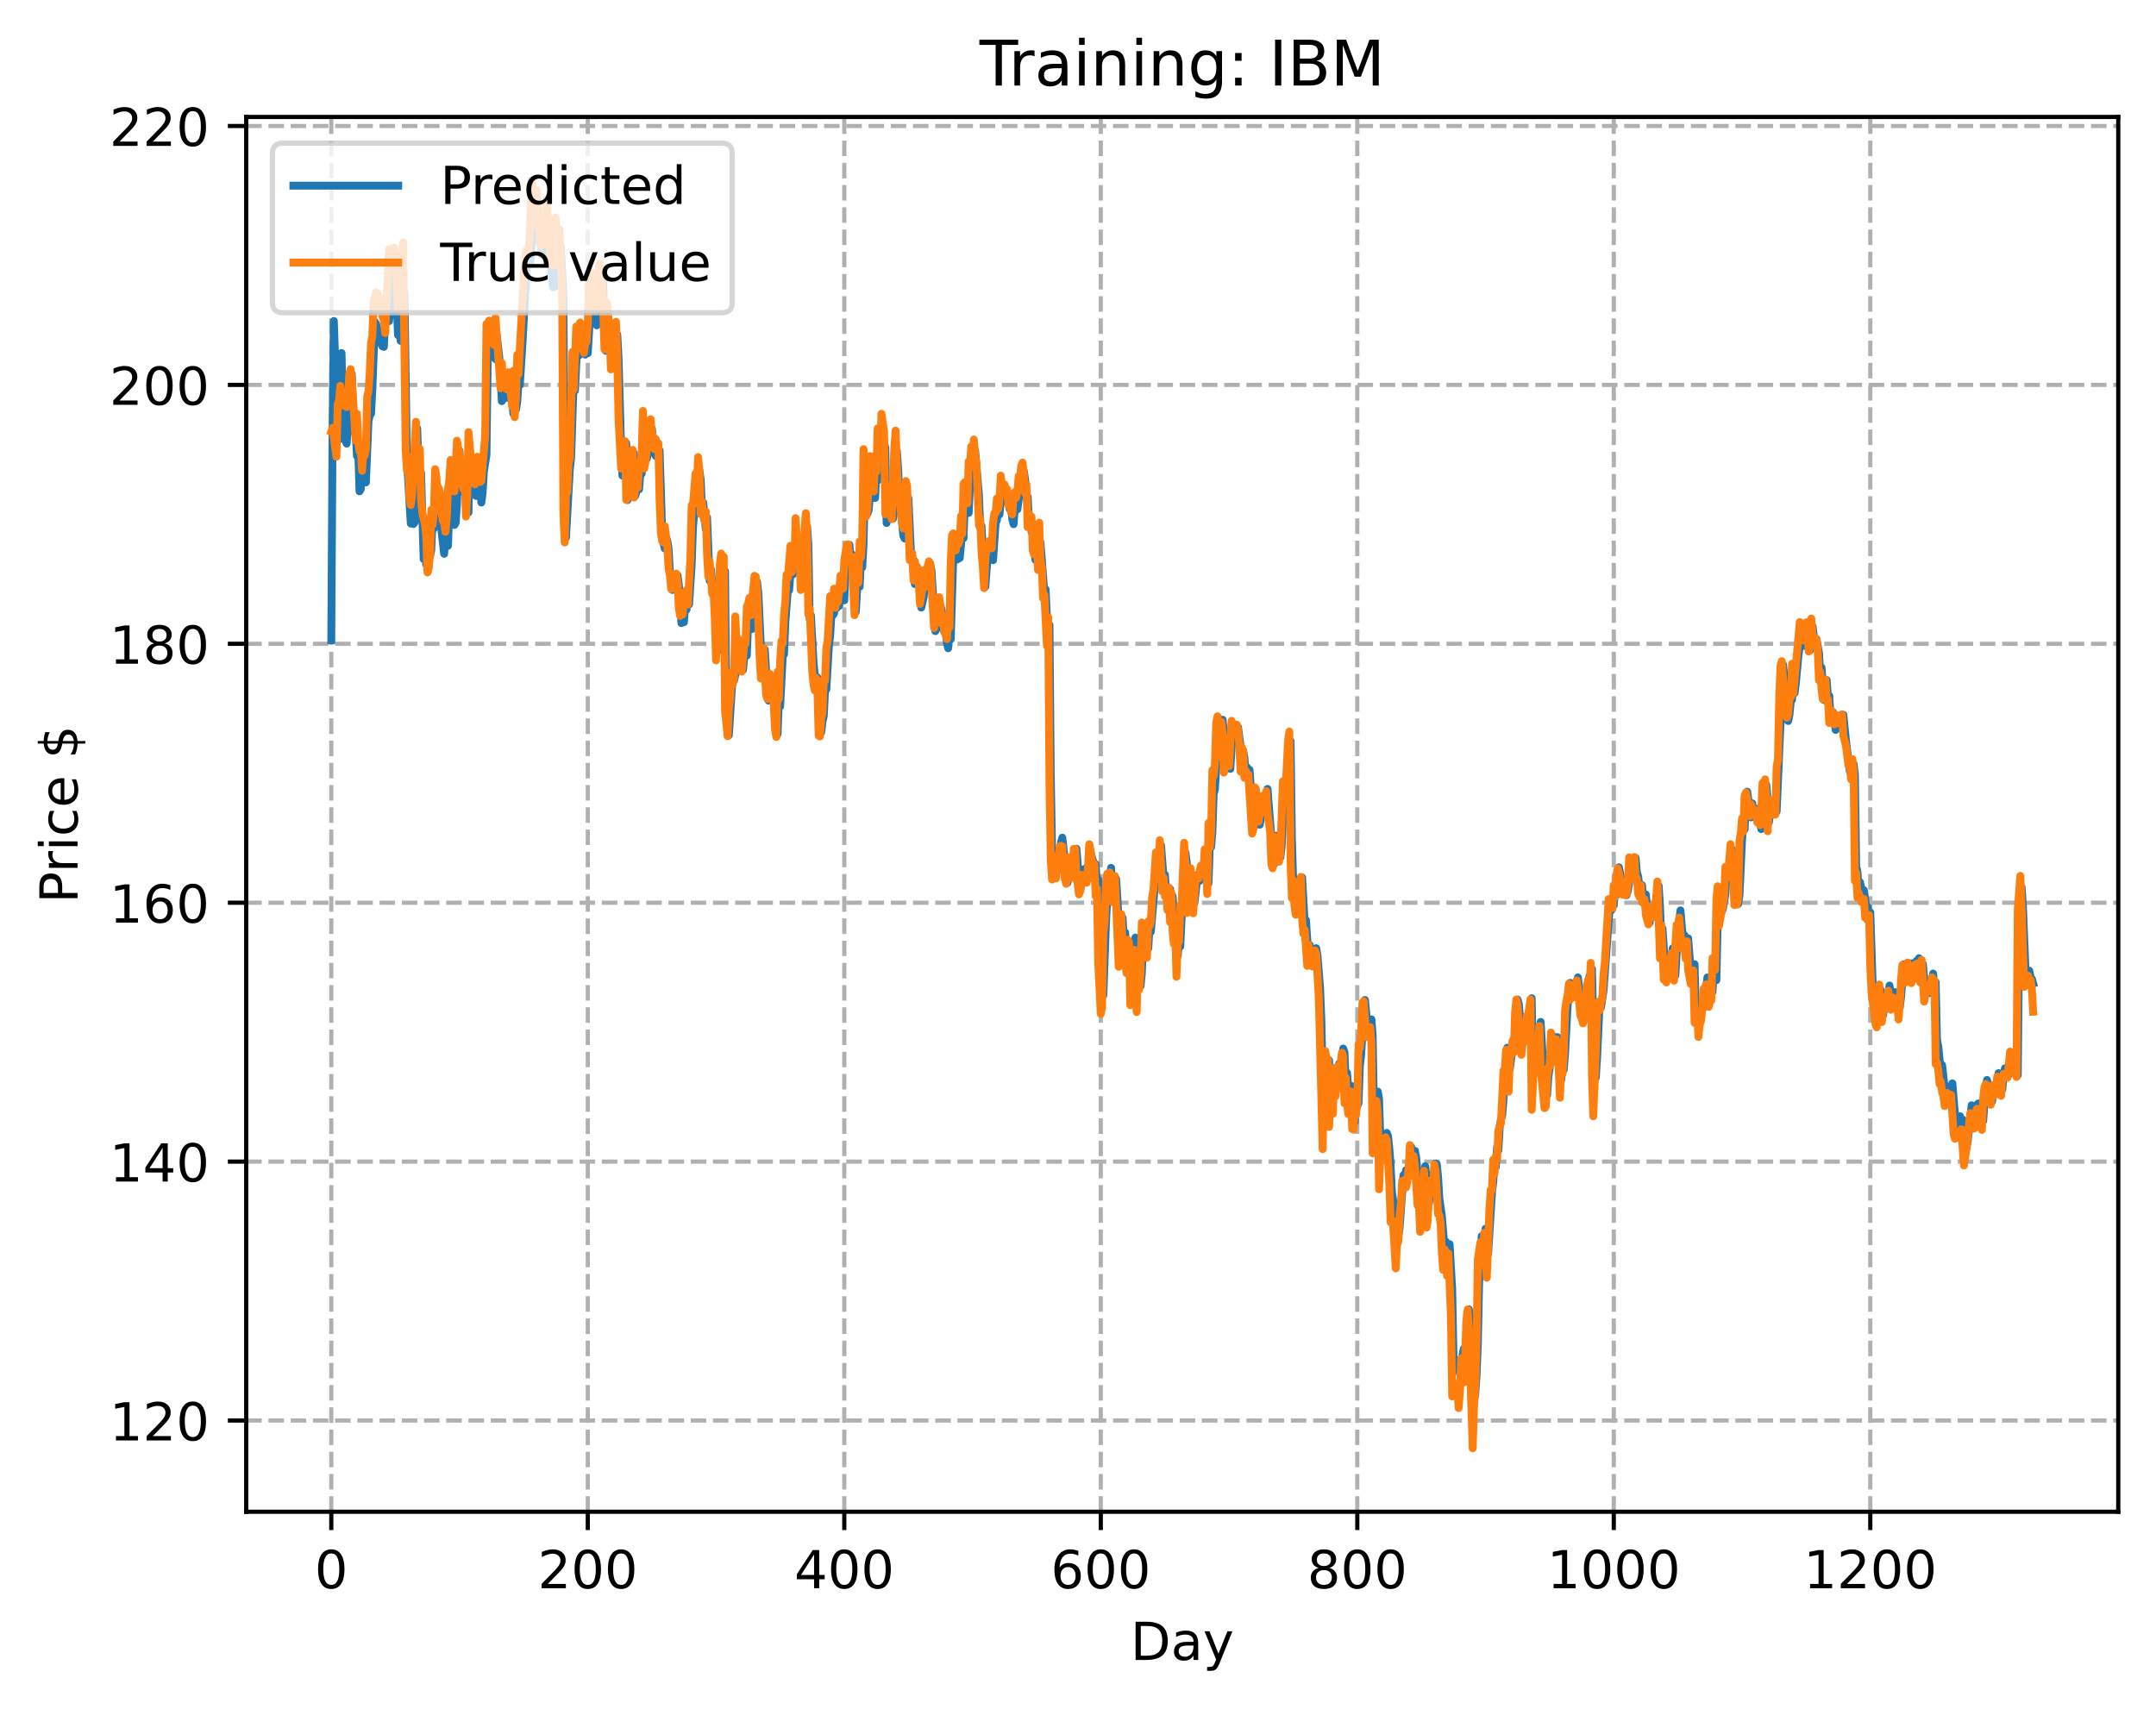 <?xml version="1.0" encoding="utf-8" standalone="no"?>
<!DOCTYPE svg PUBLIC "-//W3C//DTD SVG 1.1//EN"
  "http://www.w3.org/Graphics/SVG/1.1/DTD/svg11.dtd">
<!-- Created with matplotlib (https://matplotlib.org/) -->
<svg height="325.986pt" version="1.1" viewBox="0 0 411.286 325.986" width="411.286pt" xmlns="http://www.w3.org/2000/svg" xmlns:xlink="http://www.w3.org/1999/xlink">
 <defs>
  <style type="text/css">
*{stroke-linecap:butt;stroke-linejoin:round;}
  </style>
 </defs>
 <g id="figure_1">
  <g id="patch_1">
   <path d="M 0 325.986 
L 411.286 325.986 
L 411.286 0 
L 0 0 
z
" style="fill:#ffffff;"/>
  </g>
  <g id="axes_1">
   <g id="patch_2">
    <path d="M 46.966 288.43 
L 404.086 288.43 
L 404.086 22.318 
L 46.966 22.318 
z
" style="fill:#ffffff;"/>
   </g>
   <g id="matplotlib.axis_1">
    <g id="xtick_1">
     <g id="line2d_1">
      <path clip-path="url(#p573d3b78a4)" d="M 63.198 288.43 
L 63.198 22.318 
" style="fill:none;stroke:#b0b0b0;stroke-dasharray:2.96,1.28;stroke-dashoffset:0;stroke-width:0.8;"/>
     </g>
     <g id="line2d_2">
      <defs>
       <path d="M 0 0 
L 0 3.5 
" id="m83a761b9ed" style="stroke:#000000;stroke-width:0.8;"/>
      </defs>
      <g>
       <use style="stroke:#000000;stroke-width:0.8;" x="63.198" xlink:href="#m83a761b9ed" y="288.43"/>
      </g>
     </g>
     <g id="text_1">
      <!-- 0 -->
      <defs>
       <path d="M 31.781 66.406 
Q 24.172 66.406 20.328 58.906 
Q 16.5 51.422 16.5 36.375 
Q 16.5 21.391 20.328 13.891 
Q 24.172 6.391 31.781 6.391 
Q 39.453 6.391 43.281 13.891 
Q 47.125 21.391 47.125 36.375 
Q 47.125 51.422 43.281 58.906 
Q 39.453 66.406 31.781 66.406 
z
M 31.781 74.219 
Q 44.047 74.219 50.516 64.516 
Q 56.984 54.828 56.984 36.375 
Q 56.984 17.969 50.516 8.266 
Q 44.047 -1.422 31.781 -1.422 
Q 19.531 -1.422 13.062 8.266 
Q 6.594 17.969 6.594 36.375 
Q 6.594 54.828 13.062 64.516 
Q 19.531 74.219 31.781 74.219 
z
" id="DejaVuSans-48"/>
      </defs>
      <g transform="translate(60.017 303.029)scale(0.1 -0.1)">
       <use xlink:href="#DejaVuSans-48"/>
      </g>
     </g>
    </g>
    <g id="xtick_2">
     <g id="line2d_3">
      <path clip-path="url(#p573d3b78a4)" d="M 112.129 288.43 
L 112.129 22.318 
" style="fill:none;stroke:#b0b0b0;stroke-dasharray:2.96,1.28;stroke-dashoffset:0;stroke-width:0.8;"/>
     </g>
     <g id="line2d_4">
      <g>
       <use style="stroke:#000000;stroke-width:0.8;" x="112.129" xlink:href="#m83a761b9ed" y="288.43"/>
      </g>
     </g>
     <g id="text_2">
      <!-- 200 -->
      <defs>
       <path d="M 19.188 8.297 
L 53.609 8.297 
L 53.609 0 
L 7.328 0 
L 7.328 8.297 
Q 12.938 14.109 22.625 23.891 
Q 32.328 33.688 34.812 36.531 
Q 39.547 41.844 41.422 45.531 
Q 43.312 49.219 43.312 52.781 
Q 43.312 58.594 39.234 62.25 
Q 35.156 65.922 28.609 65.922 
Q 23.969 65.922 18.812 64.312 
Q 13.672 62.703 7.812 59.422 
L 7.812 69.391 
Q 13.766 71.781 18.938 73 
Q 24.125 74.219 28.422 74.219 
Q 39.75 74.219 46.484 68.547 
Q 53.219 62.891 53.219 53.422 
Q 53.219 48.922 51.531 44.891 
Q 49.859 40.875 45.406 35.406 
Q 44.188 33.984 37.641 27.219 
Q 31.109 20.453 19.188 8.297 
z
" id="DejaVuSans-50"/>
      </defs>
      <g transform="translate(102.585 303.029)scale(0.1 -0.1)">
       <use xlink:href="#DejaVuSans-50"/>
       <use x="63.623" xlink:href="#DejaVuSans-48"/>
       <use x="127.246" xlink:href="#DejaVuSans-48"/>
      </g>
     </g>
    </g>
    <g id="xtick_3">
     <g id="line2d_5">
      <path clip-path="url(#p573d3b78a4)" d="M 161.06 288.43 
L 161.06 22.318 
" style="fill:none;stroke:#b0b0b0;stroke-dasharray:2.96,1.28;stroke-dashoffset:0;stroke-width:0.8;"/>
     </g>
     <g id="line2d_6">
      <g>
       <use style="stroke:#000000;stroke-width:0.8;" x="161.06" xlink:href="#m83a761b9ed" y="288.43"/>
      </g>
     </g>
     <g id="text_3">
      <!-- 400 -->
      <defs>
       <path d="M 37.797 64.312 
L 12.891 25.391 
L 37.797 25.391 
z
M 35.203 72.906 
L 47.609 72.906 
L 47.609 25.391 
L 58.016 25.391 
L 58.016 17.188 
L 47.609 17.188 
L 47.609 0 
L 37.797 0 
L 37.797 17.188 
L 4.891 17.188 
L 4.891 26.703 
z
" id="DejaVuSans-52"/>
      </defs>
      <g transform="translate(151.516 303.029)scale(0.1 -0.1)">
       <use xlink:href="#DejaVuSans-52"/>
       <use x="63.623" xlink:href="#DejaVuSans-48"/>
       <use x="127.246" xlink:href="#DejaVuSans-48"/>
      </g>
     </g>
    </g>
    <g id="xtick_4">
     <g id="line2d_7">
      <path clip-path="url(#p573d3b78a4)" d="M 209.99 288.43 
L 209.99 22.318 
" style="fill:none;stroke:#b0b0b0;stroke-dasharray:2.96,1.28;stroke-dashoffset:0;stroke-width:0.8;"/>
     </g>
     <g id="line2d_8">
      <g>
       <use style="stroke:#000000;stroke-width:0.8;" x="209.99" xlink:href="#m83a761b9ed" y="288.43"/>
      </g>
     </g>
     <g id="text_4">
      <!-- 600 -->
      <defs>
       <path d="M 33.016 40.375 
Q 26.375 40.375 22.484 35.828 
Q 18.609 31.297 18.609 23.391 
Q 18.609 15.531 22.484 10.953 
Q 26.375 6.391 33.016 6.391 
Q 39.656 6.391 43.531 10.953 
Q 47.406 15.531 47.406 23.391 
Q 47.406 31.297 43.531 35.828 
Q 39.656 40.375 33.016 40.375 
z
M 52.594 71.297 
L 52.594 62.312 
Q 48.875 64.062 45.094 64.984 
Q 41.312 65.922 37.594 65.922 
Q 27.828 65.922 22.672 59.328 
Q 17.531 52.734 16.797 39.406 
Q 19.672 43.656 24.016 45.922 
Q 28.375 48.188 33.594 48.188 
Q 44.578 48.188 50.953 41.516 
Q 57.328 34.859 57.328 23.391 
Q 57.328 12.156 50.688 5.359 
Q 44.047 -1.422 33.016 -1.422 
Q 20.359 -1.422 13.672 8.266 
Q 6.984 17.969 6.984 36.375 
Q 6.984 53.656 15.188 63.938 
Q 23.391 74.219 37.203 74.219 
Q 40.922 74.219 44.703 73.484 
Q 48.484 72.75 52.594 71.297 
z
" id="DejaVuSans-54"/>
      </defs>
      <g transform="translate(200.446 303.029)scale(0.1 -0.1)">
       <use xlink:href="#DejaVuSans-54"/>
       <use x="63.623" xlink:href="#DejaVuSans-48"/>
       <use x="127.246" xlink:href="#DejaVuSans-48"/>
      </g>
     </g>
    </g>
    <g id="xtick_5">
     <g id="line2d_9">
      <path clip-path="url(#p573d3b78a4)" d="M 258.921 288.43 
L 258.921 22.318 
" style="fill:none;stroke:#b0b0b0;stroke-dasharray:2.96,1.28;stroke-dashoffset:0;stroke-width:0.8;"/>
     </g>
     <g id="line2d_10">
      <g>
       <use style="stroke:#000000;stroke-width:0.8;" x="258.921" xlink:href="#m83a761b9ed" y="288.43"/>
      </g>
     </g>
     <g id="text_5">
      <!-- 800 -->
      <defs>
       <path d="M 31.781 34.625 
Q 24.75 34.625 20.719 30.859 
Q 16.703 27.094 16.703 20.516 
Q 16.703 13.922 20.719 10.156 
Q 24.75 6.391 31.781 6.391 
Q 38.812 6.391 42.859 10.172 
Q 46.922 13.969 46.922 20.516 
Q 46.922 27.094 42.891 30.859 
Q 38.875 34.625 31.781 34.625 
z
M 21.922 38.812 
Q 15.578 40.375 12.031 44.719 
Q 8.5 49.078 8.5 55.328 
Q 8.5 64.062 14.719 69.141 
Q 20.953 74.219 31.781 74.219 
Q 42.672 74.219 48.875 69.141 
Q 55.078 64.062 55.078 55.328 
Q 55.078 49.078 51.531 44.719 
Q 48 40.375 41.703 38.812 
Q 48.828 37.156 52.797 32.312 
Q 56.781 27.484 56.781 20.516 
Q 56.781 9.906 50.312 4.234 
Q 43.844 -1.422 31.781 -1.422 
Q 19.734 -1.422 13.25 4.234 
Q 6.781 9.906 6.781 20.516 
Q 6.781 27.484 10.781 32.312 
Q 14.797 37.156 21.922 38.812 
z
M 18.312 54.391 
Q 18.312 48.734 21.844 45.562 
Q 25.391 42.391 31.781 42.391 
Q 38.141 42.391 41.719 45.562 
Q 45.312 48.734 45.312 54.391 
Q 45.312 60.062 41.719 63.234 
Q 38.141 66.406 31.781 66.406 
Q 25.391 66.406 21.844 63.234 
Q 18.312 60.062 18.312 54.391 
z
" id="DejaVuSans-56"/>
      </defs>
      <g transform="translate(249.377 303.029)scale(0.1 -0.1)">
       <use xlink:href="#DejaVuSans-56"/>
       <use x="63.623" xlink:href="#DejaVuSans-48"/>
       <use x="127.246" xlink:href="#DejaVuSans-48"/>
      </g>
     </g>
    </g>
    <g id="xtick_6">
     <g id="line2d_11">
      <path clip-path="url(#p573d3b78a4)" d="M 307.851 288.43 
L 307.851 22.318 
" style="fill:none;stroke:#b0b0b0;stroke-dasharray:2.96,1.28;stroke-dashoffset:0;stroke-width:0.8;"/>
     </g>
     <g id="line2d_12">
      <g>
       <use style="stroke:#000000;stroke-width:0.8;" x="307.851" xlink:href="#m83a761b9ed" y="288.43"/>
      </g>
     </g>
     <g id="text_6">
      <!-- 1000 -->
      <defs>
       <path d="M 12.406 8.297 
L 28.516 8.297 
L 28.516 63.922 
L 10.984 60.406 
L 10.984 69.391 
L 28.422 72.906 
L 38.281 72.906 
L 38.281 8.297 
L 54.391 8.297 
L 54.391 0 
L 12.406 0 
z
" id="DejaVuSans-49"/>
      </defs>
      <g transform="translate(295.126 303.029)scale(0.1 -0.1)">
       <use xlink:href="#DejaVuSans-49"/>
       <use x="63.623" xlink:href="#DejaVuSans-48"/>
       <use x="127.246" xlink:href="#DejaVuSans-48"/>
       <use x="190.869" xlink:href="#DejaVuSans-48"/>
      </g>
     </g>
    </g>
    <g id="xtick_7">
     <g id="line2d_13">
      <path clip-path="url(#p573d3b78a4)" d="M 356.782 288.43 
L 356.782 22.318 
" style="fill:none;stroke:#b0b0b0;stroke-dasharray:2.96,1.28;stroke-dashoffset:0;stroke-width:0.8;"/>
     </g>
     <g id="line2d_14">
      <g>
       <use style="stroke:#000000;stroke-width:0.8;" x="356.782" xlink:href="#m83a761b9ed" y="288.43"/>
      </g>
     </g>
     <g id="text_7">
      <!-- 1200 -->
      <g transform="translate(344.057 303.029)scale(0.1 -0.1)">
       <use xlink:href="#DejaVuSans-49"/>
       <use x="63.623" xlink:href="#DejaVuSans-50"/>
       <use x="127.246" xlink:href="#DejaVuSans-48"/>
       <use x="190.869" xlink:href="#DejaVuSans-48"/>
      </g>
     </g>
    </g>
    <g id="text_8">
     <!-- Day -->
     <defs>
      <path d="M 19.672 64.797 
L 19.672 8.109 
L 31.594 8.109 
Q 46.688 8.109 53.688 14.938 
Q 60.688 21.781 60.688 36.531 
Q 60.688 51.172 53.688 57.984 
Q 46.688 64.797 31.594 64.797 
z
M 9.812 72.906 
L 30.078 72.906 
Q 51.266 72.906 61.172 64.094 
Q 71.094 55.281 71.094 36.531 
Q 71.094 17.672 61.125 8.828 
Q 51.172 0 30.078 0 
L 9.812 0 
z
" id="DejaVuSans-68"/>
      <path d="M 34.281 27.484 
Q 23.391 27.484 19.188 25 
Q 14.984 22.516 14.984 16.5 
Q 14.984 11.719 18.141 8.906 
Q 21.297 6.109 26.703 6.109 
Q 34.188 6.109 38.703 11.406 
Q 43.219 16.703 43.219 25.484 
L 43.219 27.484 
z
M 52.203 31.203 
L 52.203 0 
L 43.219 0 
L 43.219 8.297 
Q 40.141 3.328 35.547 0.953 
Q 30.953 -1.422 24.312 -1.422 
Q 15.922 -1.422 10.953 3.297 
Q 6 8.016 6 15.922 
Q 6 25.141 12.172 29.828 
Q 18.359 34.516 30.609 34.516 
L 43.219 34.516 
L 43.219 35.406 
Q 43.219 41.609 39.141 45 
Q 35.062 48.391 27.688 48.391 
Q 23 48.391 18.547 47.266 
Q 14.109 46.141 10.016 43.891 
L 10.016 52.203 
Q 14.938 54.109 19.578 55.047 
Q 24.219 56 28.609 56 
Q 40.484 56 46.344 49.844 
Q 52.203 43.703 52.203 31.203 
z
" id="DejaVuSans-97"/>
      <path d="M 32.172 -5.078 
Q 28.375 -14.844 24.75 -17.812 
Q 21.141 -20.797 15.094 -20.797 
L 7.906 -20.797 
L 7.906 -13.281 
L 13.188 -13.281 
Q 16.891 -13.281 18.938 -11.516 
Q 21 -9.766 23.484 -3.219 
L 25.094 0.875 
L 2.984 54.688 
L 12.5 54.688 
L 29.594 11.922 
L 46.688 54.688 
L 56.203 54.688 
z
" id="DejaVuSans-121"/>
     </defs>
     <g transform="translate(215.652 316.707)scale(0.1 -0.1)">
      <use xlink:href="#DejaVuSans-68"/>
      <use x="77.002" xlink:href="#DejaVuSans-97"/>
      <use x="138.281" xlink:href="#DejaVuSans-121"/>
     </g>
    </g>
   </g>
   <g id="matplotlib.axis_2">
    <g id="ytick_1">
     <g id="line2d_15">
      <path clip-path="url(#p573d3b78a4)" d="M 46.966 271.024 
L 404.086 271.024 
" style="fill:none;stroke:#b0b0b0;stroke-dasharray:2.96,1.28;stroke-dashoffset:0;stroke-width:0.8;"/>
     </g>
     <g id="line2d_16">
      <defs>
       <path d="M 0 0 
L -3.5 0 
" id="me2a4c3626b" style="stroke:#000000;stroke-width:0.8;"/>
      </defs>
      <g>
       <use style="stroke:#000000;stroke-width:0.8;" x="46.966" xlink:href="#me2a4c3626b" y="271.024"/>
      </g>
     </g>
     <g id="text_9">
      <!-- 120 -->
      <g transform="translate(20.878 274.823)scale(0.1 -0.1)">
       <use xlink:href="#DejaVuSans-49"/>
       <use x="63.623" xlink:href="#DejaVuSans-50"/>
       <use x="127.246" xlink:href="#DejaVuSans-48"/>
      </g>
     </g>
    </g>
    <g id="ytick_2">
     <g id="line2d_17">
      <path clip-path="url(#p573d3b78a4)" d="M 46.966 221.627 
L 404.086 221.627 
" style="fill:none;stroke:#b0b0b0;stroke-dasharray:2.96,1.28;stroke-dashoffset:0;stroke-width:0.8;"/>
     </g>
     <g id="line2d_18">
      <g>
       <use style="stroke:#000000;stroke-width:0.8;" x="46.966" xlink:href="#me2a4c3626b" y="221.627"/>
      </g>
     </g>
     <g id="text_10">
      <!-- 140 -->
      <g transform="translate(20.878 225.427)scale(0.1 -0.1)">
       <use xlink:href="#DejaVuSans-49"/>
       <use x="63.623" xlink:href="#DejaVuSans-52"/>
       <use x="127.246" xlink:href="#DejaVuSans-48"/>
      </g>
     </g>
    </g>
    <g id="ytick_3">
     <g id="line2d_19">
      <path clip-path="url(#p573d3b78a4)" d="M 46.966 172.231 
L 404.086 172.231 
" style="fill:none;stroke:#b0b0b0;stroke-dasharray:2.96,1.28;stroke-dashoffset:0;stroke-width:0.8;"/>
     </g>
     <g id="line2d_20">
      <g>
       <use style="stroke:#000000;stroke-width:0.8;" x="46.966" xlink:href="#me2a4c3626b" y="172.231"/>
      </g>
     </g>
     <g id="text_11">
      <!-- 160 -->
      <g transform="translate(20.878 176.03)scale(0.1 -0.1)">
       <use xlink:href="#DejaVuSans-49"/>
       <use x="63.623" xlink:href="#DejaVuSans-54"/>
       <use x="127.246" xlink:href="#DejaVuSans-48"/>
      </g>
     </g>
    </g>
    <g id="ytick_4">
     <g id="line2d_21">
      <path clip-path="url(#p573d3b78a4)" d="M 46.966 122.834 
L 404.086 122.834 
" style="fill:none;stroke:#b0b0b0;stroke-dasharray:2.96,1.28;stroke-dashoffset:0;stroke-width:0.8;"/>
     </g>
     <g id="line2d_22">
      <g>
       <use style="stroke:#000000;stroke-width:0.8;" x="46.966" xlink:href="#me2a4c3626b" y="122.834"/>
      </g>
     </g>
     <g id="text_12">
      <!-- 180 -->
      <g transform="translate(20.878 126.633)scale(0.1 -0.1)">
       <use xlink:href="#DejaVuSans-49"/>
       <use x="63.623" xlink:href="#DejaVuSans-56"/>
       <use x="127.246" xlink:href="#DejaVuSans-48"/>
      </g>
     </g>
    </g>
    <g id="ytick_5">
     <g id="line2d_23">
      <path clip-path="url(#p573d3b78a4)" d="M 46.966 73.437 
L 404.086 73.437 
" style="fill:none;stroke:#b0b0b0;stroke-dasharray:2.96,1.28;stroke-dashoffset:0;stroke-width:0.8;"/>
     </g>
     <g id="line2d_24">
      <g>
       <use style="stroke:#000000;stroke-width:0.8;" x="46.966" xlink:href="#me2a4c3626b" y="73.437"/>
      </g>
     </g>
     <g id="text_13">
      <!-- 200 -->
      <g transform="translate(20.878 77.237)scale(0.1 -0.1)">
       <use xlink:href="#DejaVuSans-50"/>
       <use x="63.623" xlink:href="#DejaVuSans-48"/>
       <use x="127.246" xlink:href="#DejaVuSans-48"/>
      </g>
     </g>
    </g>
    <g id="ytick_6">
     <g id="line2d_25">
      <path clip-path="url(#p573d3b78a4)" d="M 46.966 24.041 
L 404.086 24.041 
" style="fill:none;stroke:#b0b0b0;stroke-dasharray:2.96,1.28;stroke-dashoffset:0;stroke-width:0.8;"/>
     </g>
     <g id="line2d_26">
      <g>
       <use style="stroke:#000000;stroke-width:0.8;" x="46.966" xlink:href="#me2a4c3626b" y="24.041"/>
      </g>
     </g>
     <g id="text_14">
      <!-- 220 -->
      <g transform="translate(20.878 27.84)scale(0.1 -0.1)">
       <use xlink:href="#DejaVuSans-50"/>
       <use x="63.623" xlink:href="#DejaVuSans-50"/>
       <use x="127.246" xlink:href="#DejaVuSans-48"/>
      </g>
     </g>
    </g>
    <g id="text_15">
     <!-- Price $ -->
     <defs>
      <path d="M 19.672 64.797 
L 19.672 37.406 
L 32.078 37.406 
Q 38.969 37.406 42.719 40.969 
Q 46.484 44.531 46.484 51.125 
Q 46.484 57.672 42.719 61.234 
Q 38.969 64.797 32.078 64.797 
z
M 9.812 72.906 
L 32.078 72.906 
Q 44.344 72.906 50.609 67.359 
Q 56.891 61.812 56.891 51.125 
Q 56.891 40.328 50.609 34.812 
Q 44.344 29.297 32.078 29.297 
L 19.672 29.297 
L 19.672 0 
L 9.812 0 
z
" id="DejaVuSans-80"/>
      <path d="M 41.109 46.297 
Q 39.594 47.172 37.812 47.578 
Q 36.031 48 33.891 48 
Q 26.266 48 22.188 43.047 
Q 18.109 38.094 18.109 28.812 
L 18.109 0 
L 9.078 0 
L 9.078 54.688 
L 18.109 54.688 
L 18.109 46.188 
Q 20.953 51.172 25.484 53.578 
Q 30.031 56 36.531 56 
Q 37.453 56 38.578 55.875 
Q 39.703 55.766 41.062 55.516 
z
" id="DejaVuSans-114"/>
      <path d="M 9.422 54.688 
L 18.406 54.688 
L 18.406 0 
L 9.422 0 
z
M 9.422 75.984 
L 18.406 75.984 
L 18.406 64.594 
L 9.422 64.594 
z
" id="DejaVuSans-105"/>
      <path d="M 48.781 52.594 
L 48.781 44.188 
Q 44.969 46.297 41.141 47.344 
Q 37.312 48.391 33.406 48.391 
Q 24.656 48.391 19.812 42.844 
Q 14.984 37.312 14.984 27.297 
Q 14.984 17.281 19.812 11.734 
Q 24.656 6.203 33.406 6.203 
Q 37.312 6.203 41.141 7.25 
Q 44.969 8.297 48.781 10.406 
L 48.781 2.094 
Q 45.016 0.344 40.984 -0.531 
Q 36.969 -1.422 32.422 -1.422 
Q 20.062 -1.422 12.781 6.344 
Q 5.516 14.109 5.516 27.297 
Q 5.516 40.672 12.859 48.328 
Q 20.219 56 33.016 56 
Q 37.156 56 41.109 55.141 
Q 45.062 54.297 48.781 52.594 
z
" id="DejaVuSans-99"/>
      <path d="M 56.203 29.594 
L 56.203 25.203 
L 14.891 25.203 
Q 15.484 15.922 20.484 11.062 
Q 25.484 6.203 34.422 6.203 
Q 39.594 6.203 44.453 7.469 
Q 49.312 8.734 54.109 11.281 
L 54.109 2.781 
Q 49.266 0.734 44.188 -0.344 
Q 39.109 -1.422 33.891 -1.422 
Q 20.797 -1.422 13.156 6.188 
Q 5.516 13.812 5.516 26.812 
Q 5.516 40.234 12.766 48.109 
Q 20.016 56 32.328 56 
Q 43.359 56 49.781 48.891 
Q 56.203 41.797 56.203 29.594 
z
M 47.219 32.234 
Q 47.125 39.594 43.094 43.984 
Q 39.062 48.391 32.422 48.391 
Q 24.906 48.391 20.391 44.141 
Q 15.875 39.891 15.188 32.172 
z
" id="DejaVuSans-101"/>
      <path id="DejaVuSans-32"/>
      <path d="M 33.797 -14.703 
L 28.906 -14.703 
L 28.859 0 
Q 23.734 0.094 18.609 1.188 
Q 13.484 2.297 8.297 4.5 
L 8.297 13.281 
Q 13.281 10.156 18.375 8.562 
Q 23.484 6.984 28.906 6.938 
L 28.906 29.203 
Q 18.109 30.953 13.203 35.156 
Q 8.297 39.359 8.297 46.688 
Q 8.297 54.641 13.625 59.219 
Q 18.953 63.812 28.906 64.5 
L 28.906 75.984 
L 33.797 75.984 
L 33.797 64.656 
Q 38.328 64.453 42.578 63.688 
Q 46.828 62.938 50.875 61.625 
L 50.875 53.078 
Q 46.828 55.125 42.547 56.25 
Q 38.281 57.375 33.797 57.562 
L 33.797 36.719 
Q 44.875 35.016 50.094 30.609 
Q 55.328 26.219 55.328 18.609 
Q 55.328 10.359 49.781 5.594 
Q 44.234 0.828 33.797 0.094 
z
M 28.906 37.594 
L 28.906 57.625 
Q 23.25 56.984 20.266 54.391 
Q 17.281 51.812 17.281 47.516 
Q 17.281 43.312 20.031 40.969 
Q 22.797 38.625 28.906 37.594 
z
M 33.797 28.219 
L 33.797 7.078 
Q 39.984 7.906 43.141 10.594 
Q 46.297 13.281 46.297 17.672 
Q 46.297 21.969 43.281 24.5 
Q 40.281 27.047 33.797 28.219 
z
" id="DejaVuSans-36"/>
     </defs>
     <g transform="translate(14.798 172.342)rotate(-90)scale(0.1 -0.1)">
      <use xlink:href="#DejaVuSans-80"/>
      <use x="58.553" xlink:href="#DejaVuSans-114"/>
      <use x="99.666" xlink:href="#DejaVuSans-105"/>
      <use x="127.449" xlink:href="#DejaVuSans-99"/>
      <use x="182.43" xlink:href="#DejaVuSans-101"/>
      <use x="243.953" xlink:href="#DejaVuSans-32"/>
      <use x="275.74" xlink:href="#DejaVuSans-36"/>
     </g>
    </g>
   </g>
   <g id="line2d_27">
    <path clip-path="url(#p573d3b78a4)" d="M 63.198 122.131 
L 63.443 82.006 
L 63.688 61.25 
L 64.422 83.478 
L 64.666 83.832 
L 64.911 77.44 
L 65.156 67.362 
L 65.4 78.183 
L 65.645 83.583 
L 66.134 84.633 
L 66.379 80.893 
L 66.623 81.491 
L 66.868 72.914 
L 67.113 71.377 
L 67.357 80.285 
L 67.602 82.507 
L 67.847 82.44 
L 68.091 87.003 
L 68.336 86.192 
L 68.581 93.743 
L 68.825 93.32 
L 69.07 86.249 
L 69.315 88.867 
L 69.559 86.559 
L 69.804 92.039 
L 70.293 80.336 
L 70.538 79.285 
L 70.783 78.906 
L 71.027 74.367 
L 71.517 61.425 
L 71.761 61.824 
L 72.006 63.718 
L 72.251 62.967 
L 72.495 63.084 
L 72.74 65.605 
L 72.984 66.101 
L 73.229 66.178 
L 73.718 56.442 
L 73.963 56.444 
L 74.208 61.273 
L 74.452 59.492 
L 74.697 59.451 
L 74.942 49.765 
L 75.186 49.586 
L 75.431 51.043 
L 75.92 63.934 
L 76.165 61.261 
L 76.41 65.02 
L 76.654 60.028 
L 76.899 63.837 
L 77.144 55.751 
L 77.633 87.629 
L 78.122 96.085 
L 78.367 99.895 
L 78.611 95.311 
L 78.856 99.99 
L 79.101 99.668 
L 79.59 81.736 
L 79.835 89.443 
L 80.079 90.785 
L 80.324 90.223 
L 80.813 106.669 
L 81.058 102.963 
L 81.303 107.707 
L 81.547 103.844 
L 81.792 104.723 
L 82.037 106.114 
L 82.281 104.807 
L 82.526 98.219 
L 82.771 100.81 
L 83.015 98.094 
L 83.26 92.694 
L 83.505 92.897 
L 83.994 95.516 
L 84.239 101.443 
L 84.728 105.657 
L 84.972 102.32 
L 85.217 101.608 
L 85.462 104.137 
L 85.951 90.241 
L 86.196 92.763 
L 86.44 92.226 
L 86.685 100.162 
L 86.93 99.757 
L 87.174 96.055 
L 87.419 85.992 
L 87.664 86.03 
L 87.908 93.814 
L 88.153 91.647 
L 88.398 91.782 
L 88.642 90.945 
L 88.887 90.922 
L 89.132 97.667 
L 89.376 97.762 
L 89.621 87.069 
L 89.866 87.056 
L 90.599 93.606 
L 90.844 94.628 
L 91.089 93.005 
L 91.333 89.341 
L 91.823 95.888 
L 92.067 94.029 
L 92.312 89.936 
L 92.801 86.78 
L 93.046 67.99 
L 93.535 63.229 
L 93.78 64.135 
L 94.269 67.762 
L 94.514 68.509 
L 94.759 63.893 
L 95.248 68.203 
L 95.737 76.538 
L 95.982 73.287 
L 96.471 75.956 
L 96.716 74.246 
L 96.96 75.87 
L 97.205 73.656 
L 97.694 76.103 
L 97.939 78.952 
L 98.184 74.25 
L 98.428 78.15 
L 98.673 76.673 
L 98.918 72.647 
L 99.162 73.474 
L 99.652 65.799 
L 100.386 52.624 
L 100.63 49.115 
L 100.875 50.405 
L 101.12 50.311 
L 101.364 47.046 
L 101.609 40.104 
L 101.854 41.086 
L 102.098 43.509 
L 102.343 42.307 
L 102.587 39.095 
L 102.832 45.956 
L 103.077 46.16 
L 103.321 48.592 
L 103.566 45.664 
L 103.811 48.563 
L 104.055 45.867 
L 104.3 46.298 
L 104.545 42.335 
L 104.789 43.724 
L 105.034 46.95 
L 105.279 53.071 
L 105.523 54.793 
L 105.768 54.787 
L 106.013 48.363 
L 106.257 45.447 
L 106.747 52.675 
L 106.991 47.137 
L 107.481 56.628 
L 107.725 93.147 
L 107.97 102.577 
L 108.704 89.49 
L 108.948 87.399 
L 109.438 72.39 
L 109.682 74.534 
L 110.172 64.616 
L 110.416 67.842 
L 110.661 66.59 
L 110.906 64.752 
L 111.15 67.373 
L 111.395 65.148 
L 111.64 67.659 
L 111.884 66.656 
L 112.129 67.389 
L 112.374 63.357 
L 112.618 56.676 
L 112.863 56.378 
L 113.108 54.589 
L 113.597 60.335 
L 113.842 62.074 
L 114.086 57.518 
L 114.331 57.003 
L 114.575 54.897 
L 114.82 55.172 
L 115.065 53.535 
L 115.309 64.332 
L 115.554 66.929 
L 115.799 65.528 
L 116.043 60.723 
L 116.288 62.453 
L 116.533 65.145 
L 116.777 69.902 
L 117.022 67.101 
L 117.267 68.958 
L 117.756 63.832 
L 118.001 68.421 
L 118.49 85.573 
L 118.735 90.728 
L 118.979 87.639 
L 119.224 87.763 
L 119.469 84.535 
L 119.713 95.413 
L 119.958 94.757 
L 120.203 94.742 
L 120.447 92.439 
L 120.692 88.4 
L 120.936 86.486 
L 121.181 94.607 
L 121.426 93.703 
L 121.67 91.47 
L 121.915 93.367 
L 122.16 90.407 
L 122.404 90.398 
L 122.649 88.409 
L 122.894 80.841 
L 123.138 87.025 
L 123.383 87.528 
L 123.628 86.644 
L 124.117 82.49 
L 124.362 81.832 
L 124.606 84.73 
L 124.851 84.814 
L 125.096 87.011 
L 125.34 84.692 
L 125.585 87.252 
L 125.83 85.942 
L 126.319 101.476 
L 126.563 103.603 
L 126.808 104.635 
L 127.053 102.463 
L 127.297 103.194 
L 127.542 104.626 
L 127.787 109.049 
L 128.276 112.558 
L 128.765 110.235 
L 129.01 109.757 
L 129.255 109.777 
L 129.499 111.654 
L 129.989 118.888 
L 130.233 117.286 
L 130.478 118.701 
L 130.723 114.847 
L 130.967 116.315 
L 131.212 113.466 
L 131.457 115.315 
L 131.946 107.61 
L 132.191 100.703 
L 132.924 91.911 
L 133.169 93.701 
L 133.414 89.763 
L 133.658 91.414 
L 133.903 96.933 
L 134.148 95.856 
L 134.637 100.932 
L 134.882 98.738 
L 135.371 110.791 
L 135.616 108.643 
L 136.105 113.59 
L 136.35 112.771 
L 136.839 124.35 
L 137.084 121.453 
L 137.573 110.173 
L 137.818 107.674 
L 138.062 111.862 
L 138.307 108.953 
L 138.551 134.442 
L 138.796 138.818 
L 139.041 140.285 
L 139.53 132.654 
L 139.775 128.633 
L 140.019 129.889 
L 140.264 128.797 
L 140.509 121.592 
L 140.753 122.845 
L 140.998 124.793 
L 141.487 122.678 
L 141.732 127.828 
L 142.221 123.188 
L 142.466 125.074 
L 142.711 118.911 
L 142.955 115.997 
L 143.2 115.152 
L 143.445 120.011 
L 144.178 110.577 
L 144.423 111.035 
L 144.668 113.134 
L 145.402 128.756 
L 145.891 123.899 
L 146.38 131.713 
L 146.625 133.676 
L 146.87 132.423 
L 147.114 130.318 
L 147.359 131.102 
L 147.604 131.465 
L 147.848 133.517 
L 148.338 140.057 
L 148.582 133.275 
L 148.827 134.757 
L 149.316 125.238 
L 149.561 124.806 
L 149.806 118.88 
L 150.295 112.479 
L 150.539 112.628 
L 151.029 105.886 
L 151.273 109.588 
L 151.518 107.486 
L 151.763 109.012 
L 152.007 102.941 
L 152.497 105.338 
L 152.741 106.17 
L 152.986 112.011 
L 153.475 106.499 
L 153.965 100.476 
L 154.209 103.861 
L 154.454 118.086 
L 154.699 117.41 
L 155.188 126.286 
L 155.677 131.436 
L 155.922 129.247 
L 156.166 131.69 
L 156.411 137.31 
L 156.656 139.732 
L 156.9 137.682 
L 157.145 136.609 
L 157.39 131.649 
L 157.634 131.537 
L 158.124 123.232 
L 158.368 121.229 
L 158.613 117.093 
L 158.858 117.412 
L 159.102 117.036 
L 159.347 113.991 
L 159.592 116.009 
L 159.836 114.384 
L 160.081 115.607 
L 160.57 111.086 
L 160.815 112.35 
L 161.06 114.542 
L 161.304 108.624 
L 161.794 104.506 
L 162.038 103.945 
L 162.283 107.128 
L 162.527 105.766 
L 163.261 116.738 
L 163.751 108.286 
L 163.995 111.931 
L 164.24 106.73 
L 164.485 108.237 
L 164.729 103.802 
L 164.974 93.354 
L 165.219 93.637 
L 165.463 98.043 
L 165.708 97.34 
L 165.953 94.553 
L 166.197 90.082 
L 166.442 91.294 
L 166.931 95.02 
L 167.176 90.012 
L 167.421 91.675 
L 167.665 85.4 
L 167.91 85.592 
L 168.154 86.736 
L 168.399 81.867 
L 168.644 84.466 
L 168.888 85.424 
L 169.133 99.776 
L 169.378 95.747 
L 169.622 95.377 
L 170.112 97.373 
L 170.356 98.955 
L 170.846 88.758 
L 171.09 86.05 
L 171.335 89.471 
L 171.58 95.027 
L 172.069 99.568 
L 172.314 102.178 
L 172.558 102.741 
L 173.048 94.739 
L 173.292 95.117 
L 173.782 105.5 
L 174.026 106.239 
L 174.271 107.84 
L 174.515 111.43 
L 174.76 108.434 
L 175.005 110.206 
L 175.249 109.446 
L 175.739 115.931 
L 176.228 113.802 
L 176.473 110.414 
L 176.717 112.23 
L 176.962 111.507 
L 177.451 107.645 
L 177.696 108.867 
L 178.43 120.418 
L 178.675 117.892 
L 178.919 118.92 
L 179.164 118.949 
L 179.409 115.598 
L 179.653 116.498 
L 179.898 120.113 
L 180.142 117.804 
L 180.632 122.614 
L 180.876 123.681 
L 181.121 120.826 
L 181.366 121.981 
L 181.855 106.12 
L 182.1 103.073 
L 182.589 106.745 
L 182.834 104.276 
L 183.078 106.479 
L 183.323 103.971 
L 183.568 100.283 
L 183.812 102.671 
L 184.057 95.347 
L 184.302 92.397 
L 184.546 93.308 
L 184.791 97.855 
L 185.036 92.29 
L 185.28 91.871 
L 185.525 87.743 
L 185.77 88.739 
L 186.014 85.899 
L 186.748 94.487 
L 186.993 100.71 
L 187.237 100.331 
L 187.727 109.5 
L 187.971 111.916 
L 188.461 105.394 
L 188.705 106.259 
L 188.95 104.326 
L 189.439 106.881 
L 189.929 99.786 
L 190.173 99.251 
L 190.418 96.592 
L 190.663 98.159 
L 191.152 92.822 
L 191.641 95.631 
L 191.886 93.885 
L 192.13 95.658 
L 192.375 94.213 
L 192.62 97.143 
L 192.864 96.274 
L 193.109 99.088 
L 193.354 100.013 
L 193.598 96.625 
L 193.843 95.205 
L 194.088 97.174 
L 194.577 93.317 
L 194.822 93.876 
L 195.066 91.212 
L 195.311 89.871 
L 195.556 91.552 
L 195.8 95.082 
L 196.045 94.772 
L 196.29 99.569 
L 196.534 99.092 
L 196.779 101.466 
L 197.024 100.018 
L 197.513 106.818 
L 198.002 100.843 
L 198.247 107.047 
L 198.491 103.507 
L 199.225 113.152 
L 199.47 112.46 
L 199.959 123.488 
L 200.204 119.222 
L 200.449 147.872 
L 200.693 162.133 
L 200.938 166.278 
L 201.183 164.762 
L 201.427 165.812 
L 201.672 165.868 
L 201.917 162.367 
L 202.161 162.565 
L 202.406 160.738 
L 202.651 159.821 
L 203.14 164.168 
L 203.629 168.444 
L 203.874 166.936 
L 204.118 164.358 
L 204.363 164.592 
L 204.608 166.516 
L 205.342 161.928 
L 205.831 167.692 
L 206.076 169.889 
L 206.565 165.901 
L 206.81 167.139 
L 207.299 165.528 
L 207.544 167.726 
L 208.033 162.644 
L 208.522 164.301 
L 208.767 166.208 
L 209.012 164.865 
L 209.256 168.715 
L 209.501 167.824 
L 209.99 184.045 
L 210.235 189.636 
L 210.479 189.895 
L 210.969 176.266 
L 211.458 166.732 
L 211.703 167.38 
L 211.947 165.578 
L 212.437 172.021 
L 212.681 170.543 
L 212.926 167.713 
L 213.171 171.614 
L 213.66 181.413 
L 213.905 177.265 
L 214.149 175.12 
L 214.394 179.059 
L 214.639 177.916 
L 214.883 181.797 
L 215.128 183.654 
L 215.373 180.576 
L 215.617 181.688 
L 215.862 189.366 
L 216.596 178.882 
L 217.085 188.393 
L 217.33 185.374 
L 217.574 188.16 
L 217.819 185.662 
L 218.064 179.693 
L 218.308 179.997 
L 218.553 176.818 
L 219.042 180.983 
L 219.287 176.932 
L 219.532 177.783 
L 220.755 163.974 
L 221 164.304 
L 221.244 164.445 
L 221.489 161.28 
L 221.978 167.664 
L 222.223 166.875 
L 222.467 170.408 
L 222.712 169.51 
L 222.957 172.587 
L 223.201 169.614 
L 223.446 173.667 
L 223.691 170.975 
L 224.18 178.021 
L 224.425 176.489 
L 224.669 182.388 
L 224.914 179.418 
L 225.159 180.572 
L 225.403 175.236 
L 225.648 172.703 
L 226.137 162.652 
L 226.382 164.432 
L 226.627 170.229 
L 226.871 169.938 
L 227.116 171.601 
L 227.361 166.814 
L 227.85 172.285 
L 228.339 168.001 
L 228.584 166.82 
L 228.828 168.079 
L 229.318 165.309 
L 229.807 167.172 
L 230.052 162.715 
L 230.296 164.252 
L 230.541 168.535 
L 230.786 160.992 
L 231.03 161.642 
L 231.275 158.858 
L 231.52 151.498 
L 231.764 150.502 
L 232.498 138.478 
L 232.743 143.201 
L 233.232 137.311 
L 233.477 139.949 
L 233.722 144.818 
L 233.966 144.629 
L 234.211 141.483 
L 234.7 146.697 
L 235.189 138.678 
L 235.434 140.082 
L 235.679 140.825 
L 236.168 138.717 
L 236.657 142.432 
L 236.902 146.241 
L 237.147 143.248 
L 237.391 144.558 
L 237.636 147.662 
L 237.881 146.403 
L 238.125 148.767 
L 238.37 146.872 
L 239.104 157.015 
L 239.349 157.631 
L 239.593 153.014 
L 239.838 152.11 
L 240.327 157.338 
L 241.061 152.5 
L 241.306 155.192 
L 241.795 150.522 
L 242.774 162.809 
L 243.018 164.899 
L 243.263 161.259 
L 243.508 159.454 
L 243.752 161.442 
L 243.997 160.366 
L 244.242 163.606 
L 244.486 161.592 
L 244.976 151.003 
L 245.465 152.233 
L 245.954 143.838 
L 246.199 141.402 
L 246.443 159.825 
L 246.688 168.037 
L 246.933 167.678 
L 247.422 173.159 
L 247.911 169.048 
L 248.156 170.107 
L 248.401 167.413 
L 248.89 176.18 
L 249.135 175.564 
L 249.624 183.115 
L 249.869 180.321 
L 250.113 183.074 
L 250.358 181.928 
L 250.603 183.795 
L 251.092 180.918 
L 251.337 182.36 
L 251.826 188.511 
L 252.07 194.687 
L 252.315 206.077 
L 252.56 211.61 
L 253.049 201.837 
L 253.538 202.315 
L 253.783 209.28 
L 254.028 207.6 
L 254.272 204.657 
L 254.517 209.132 
L 254.762 204.401 
L 255.006 205.768 
L 255.496 202.888 
L 255.74 205.6 
L 256.23 200.053 
L 256.474 200.752 
L 256.719 206.673 
L 256.964 204.696 
L 257.453 210.514 
L 257.697 209.925 
L 257.942 207.231 
L 258.431 214.117 
L 258.676 209.955 
L 258.921 211.024 
L 259.165 210.448 
L 259.41 203.384 
L 259.655 201.339 
L 260.144 192.798 
L 260.389 190.792 
L 260.878 195.915 
L 261.367 194.845 
L 261.612 194.48 
L 261.857 197.595 
L 262.101 212.365 
L 262.346 214.8 
L 262.835 208.271 
L 263.08 209.727 
L 263.325 217.786 
L 263.569 217.312 
L 264.058 220.285 
L 264.303 218.677 
L 264.548 216.154 
L 264.792 216.799 
L 265.037 219.108 
L 265.282 222.492 
L 265.526 227.437 
L 266.016 230.673 
L 266.505 237.394 
L 266.994 234.292 
L 267.728 224.225 
L 267.973 224.445 
L 268.218 223.272 
L 268.462 224.736 
L 268.952 221.58 
L 269.196 218.818 
L 269.685 221.822 
L 269.93 219.579 
L 270.175 221.031 
L 270.664 226.275 
L 270.909 226.197 
L 271.153 231.062 
L 271.398 230.006 
L 271.887 222.506 
L 272.132 224.897 
L 272.377 229.278 
L 272.621 229.466 
L 273.111 224.147 
L 273.355 224.184 
L 273.6 225.523 
L 273.845 221.993 
L 274.089 222.116 
L 274.334 224.598 
L 274.579 228.673 
L 275.068 232.133 
L 275.557 238.094 
L 275.802 236.886 
L 276.046 237.583 
L 276.291 239.368 
L 276.536 237.378 
L 277.025 245.943 
L 277.27 258.729 
L 277.514 259.714 
L 277.759 259.828 
L 278.004 261.152 
L 278.248 260.408 
L 278.493 262.149 
L 278.738 261.57 
L 278.982 258.685 
L 279.227 257.35 
L 279.472 258.935 
L 279.716 256.786 
L 280.206 249.812 
L 280.45 251.592 
L 280.695 254.842 
L 281.184 267.296 
L 281.429 265.946 
L 281.673 262.354 
L 281.918 256.504 
L 282.163 244.701 
L 282.652 235.84 
L 282.897 237.152 
L 283.141 236.818 
L 283.386 234.427 
L 283.875 239.251 
L 284.609 227.633 
L 284.854 225.535 
L 285.099 221.719 
L 285.343 222.675 
L 285.588 218.909 
L 285.833 219.501 
L 286.077 215.172 
L 286.322 213.593 
L 286.567 212.812 
L 286.811 209.835 
L 287.056 205.455 
L 287.301 203.277 
L 287.545 199.893 
L 287.79 200.373 
L 288.034 203.883 
L 288.524 199.999 
L 288.768 198.268 
L 289.013 199.125 
L 289.258 193.487 
L 289.502 190.711 
L 289.747 191.622 
L 289.992 194.565 
L 290.236 195.336 
L 290.481 199.147 
L 290.726 197.73 
L 290.97 197.779 
L 291.215 196.423 
L 291.46 193.912 
L 291.704 194.091 
L 292.194 190.457 
L 292.438 205.12 
L 292.683 204.905 
L 292.928 200.205 
L 293.172 199.788 
L 293.906 194.976 
L 294.395 203.582 
L 294.885 209.036 
L 295.129 208.918 
L 295.374 205.461 
L 295.863 201.954 
L 296.108 197.533 
L 296.353 198.082 
L 296.597 199.108 
L 296.842 200.755 
L 297.087 197.875 
L 297.576 201.981 
L 297.821 206.053 
L 298.065 203.427 
L 298.31 204.095 
L 298.555 200.994 
L 299.044 191.912 
L 299.533 187.522 
L 299.778 189.709 
L 300.022 187.858 
L 300.267 189.807 
L 300.512 190.215 
L 301.001 186.485 
L 301.98 193.6 
L 302.224 194.411 
L 302.469 193.356 
L 302.714 191.706 
L 303.203 186.213 
L 303.448 188.456 
L 303.692 184.856 
L 304.182 206.052 
L 304.426 205.591 
L 304.671 201.666 
L 305.16 191.155 
L 305.405 192.216 
L 305.894 189.065 
L 307.117 172.39 
L 307.362 173.715 
L 307.607 172.056 
L 307.851 172.745 
L 308.096 169.099 
L 308.341 170.78 
L 308.83 165.473 
L 309.809 170.439 
L 310.053 168.638 
L 310.298 170.789 
L 310.543 169.877 
L 310.787 168.309 
L 311.032 164.893 
L 311.277 166.774 
L 311.521 167.554 
L 312.01 163.679 
L 312.255 166.4 
L 312.5 167.253 
L 312.989 171.13 
L 313.234 168.863 
L 313.478 171.652 
L 313.723 172.499 
L 313.968 170.665 
L 314.457 175.204 
L 314.702 176.025 
L 314.946 173.148 
L 315.436 174.93 
L 315.925 172.371 
L 316.17 171.04 
L 316.414 168.983 
L 316.659 172.753 
L 316.904 178.843 
L 317.148 177.157 
L 317.637 184.451 
L 317.882 182.341 
L 318.127 185.902 
L 318.371 183.134 
L 318.616 183.831 
L 319.105 180.925 
L 319.595 186.13 
L 320.084 177.702 
L 320.573 173.698 
L 321.063 179.587 
L 321.307 178.381 
L 321.797 181.999 
L 322.041 179.035 
L 322.531 185.355 
L 322.775 187.608 
L 323.265 183.961 
L 323.509 193.348 
L 323.998 191.562 
L 324.243 194.952 
L 324.488 192.971 
L 324.732 192.634 
L 324.977 191.498 
L 325.222 188.463 
L 325.466 189.016 
L 325.711 186.491 
L 326.2 190.75 
L 326.445 189.595 
L 326.69 189.28 
L 326.934 184.567 
L 327.179 185.458 
L 327.424 187.009 
L 327.668 176.057 
L 327.913 171.125 
L 328.158 174.223 
L 328.402 173.942 
L 328.647 173.468 
L 329.136 170.651 
L 329.381 166.606 
L 329.625 166.286 
L 329.87 167.47 
L 330.359 161.997 
L 330.849 165.864 
L 331.093 170.324 
L 331.338 171.004 
L 331.583 172.495 
L 331.827 170.862 
L 332.317 160.183 
L 332.561 157.122 
L 332.806 158.265 
L 333.051 153.216 
L 333.295 151.046 
L 334.029 155.954 
L 334.274 153.278 
L 334.519 155.378 
L 334.763 155.203 
L 335.008 155.649 
L 335.252 154.352 
L 335.497 156.333 
L 335.742 155.725 
L 335.986 158.18 
L 336.231 155.421 
L 336.476 151.294 
L 336.72 152.113 
L 336.965 149.785 
L 337.454 156.863 
L 337.699 154.575 
L 337.944 153.714 
L 338.188 155.019 
L 338.433 153.298 
L 338.678 155.217 
L 338.922 154.789 
L 339.656 138.024 
L 339.901 130.211 
L 340.146 126.809 
L 340.39 129.101 
L 340.88 136.233 
L 341.124 137.556 
L 341.369 136.332 
L 341.613 133.878 
L 341.858 133.499 
L 342.103 129.238 
L 342.347 132.24 
L 342.592 130.29 
L 343.081 125.007 
L 343.326 123.264 
L 343.571 120.216 
L 343.815 120.688 
L 344.305 123.251 
L 344.794 118.77 
L 345.283 124.088 
L 345.528 122.958 
L 345.773 119.487 
L 346.262 123.222 
L 346.507 121.911 
L 346.996 124.523 
L 347.24 128.747 
L 347.485 127.366 
L 347.974 133.567 
L 348.219 133.635 
L 348.464 129.744 
L 348.708 133.135 
L 348.953 132.76 
L 349.198 136.661 
L 349.687 135.894 
L 350.176 139.265 
L 350.421 137.017 
L 350.666 138.696 
L 350.91 138.854 
L 351.155 136.709 
L 351.4 136.329 
L 351.644 136.384 
L 352.134 141.219 
L 352.868 147.141 
L 353.112 145.691 
L 353.357 148.628 
L 353.601 145.769 
L 353.846 147.802 
L 354.091 165.339 
L 354.335 166.329 
L 354.58 169.857 
L 354.825 168.315 
L 355.314 170.482 
L 355.559 169.847 
L 355.803 171.465 
L 356.048 174.034 
L 356.293 173.049 
L 356.537 175.195 
L 356.782 174.06 
L 357.271 188.643 
L 357.761 192.601 
L 358.005 194 
L 358.25 194.697 
L 358.495 192.367 
L 358.739 188.806 
L 358.984 192.027 
L 359.228 193.697 
L 359.718 189.957 
L 359.962 191.165 
L 360.207 190.024 
L 360.452 188.029 
L 360.941 191.596 
L 361.186 189.691 
L 361.43 189.285 
L 361.675 191.05 
L 361.92 189.787 
L 362.409 192.19 
L 362.654 190.256 
L 363.143 183.991 
L 363.632 186.307 
L 364.122 183.771 
L 364.366 184.947 
L 364.611 183.796 
L 364.856 185.517 
L 365.1 184.203 
L 365.345 186.047 
L 365.589 183.327 
L 365.834 184.604 
L 366.079 182.82 
L 366.568 186.992 
L 366.813 183.895 
L 367.302 189.022 
L 367.547 188.161 
L 367.791 187.808 
L 368.036 189.485 
L 368.281 187.338 
L 368.525 187.983 
L 368.77 185.752 
L 369.015 188.658 
L 369.259 187.404 
L 369.504 198.335 
L 369.749 199.629 
L 370.238 204.438 
L 370.483 203.197 
L 371.216 209.717 
L 371.706 207.382 
L 371.95 209.156 
L 372.195 207.551 
L 372.44 206.69 
L 373.174 215.451 
L 373.908 212.968 
L 374.152 214.572 
L 374.397 213.609 
L 374.886 219.397 
L 375.131 219.003 
L 375.376 217.685 
L 376.11 210.876 
L 376.354 212.852 
L 376.599 211.89 
L 376.844 213.647 
L 377.088 212.442 
L 377.333 210.567 
L 377.577 212.11 
L 377.822 210.397 
L 378.311 213.902 
L 378.801 207.568 
L 379.045 206.052 
L 379.29 207.071 
L 379.535 209.012 
L 380.024 210.164 
L 380.269 207.125 
L 380.758 208.677 
L 381.247 204.747 
L 381.492 206.33 
L 381.737 206.025 
L 381.981 207.848 
L 382.226 205.189 
L 382.471 203.837 
L 382.715 205.239 
L 382.96 203.694 
L 383.204 205.059 
L 383.694 200.785 
L 384.183 203.356 
L 384.428 202.316 
L 384.917 205.128 
L 385.162 180.287 
L 385.406 173.116 
L 385.651 169.31 
L 385.896 172.845 
L 386.385 184.977 
L 386.63 185.56 
L 386.874 185.84 
L 387.119 185.208 
L 387.364 186.503 
L 387.608 186.773 
L 387.853 187.633 
L 387.853 187.633 
" style="fill:none;stroke:#1f77b4;stroke-linecap:square;stroke-width:1.5;"/>
   </g>
   <g id="line2d_28">
    <path clip-path="url(#p573d3b78a4)" d="M 63.198 82.354 
L 63.443 81.637 
L 64.177 87.145 
L 64.422 77.093 
L 64.666 76.5 
L 64.911 73.61 
L 65.4 77.34 
L 65.645 75.191 
L 65.89 75.883 
L 66.134 77.661 
L 66.379 77.389 
L 66.623 71.363 
L 66.868 70.424 
L 67.113 72.203 
L 67.847 84.058 
L 68.091 78.945 
L 68.336 84.082 
L 68.581 86.108 
L 68.825 85.589 
L 69.07 89.812 
L 69.315 86.157 
L 69.559 86.923 
L 69.804 85.688 
L 70.049 75.66 
L 70.293 74.672 
L 70.538 71.091 
L 70.783 65.361 
L 71.027 64.126 
L 71.272 57.729 
L 71.761 55.778 
L 72.006 55.976 
L 72.251 57.556 
L 72.74 58.668 
L 72.984 60.372 
L 73.229 61.138 
L 73.474 63.558 
L 74.208 47.578 
L 74.452 49.134 
L 74.697 47.48 
L 74.942 47.776 
L 75.186 47.282 
L 75.431 49.184 
L 75.92 59.063 
L 76.165 59.211 
L 76.899 46.269 
L 77.388 85.885 
L 77.633 89.837 
L 77.878 87.269 
L 78.122 95.048 
L 78.367 96.358 
L 78.611 94.184 
L 79.345 80.476 
L 79.59 89.664 
L 80.079 85.614 
L 80.324 95.271 
L 80.569 97.889 
L 81.058 99.988 
L 81.303 102.285 
L 81.547 109.225 
L 81.792 108.386 
L 82.037 105.693 
L 82.281 97.271 
L 82.526 100.112 
L 82.771 97.42 
L 83.015 89.516 
L 83.26 91.023 
L 83.505 95.098 
L 83.749 93.246 
L 83.994 94.357 
L 84.239 97.963 
L 84.483 99.42 
L 84.728 99.716 
L 84.972 101.47 
L 85.217 98.877 
L 85.462 93.32 
L 85.706 91.665 
L 85.951 87.762 
L 86.44 93.221 
L 86.685 93.789 
L 87.174 84.082 
L 87.419 85.589 
L 87.664 86.355 
L 88.153 92.208 
L 88.398 93.32 
L 88.642 91.443 
L 88.887 98.556 
L 89.132 94.308 
L 89.376 82.452 
L 90.11 90.381 
L 90.355 91.047 
L 90.599 92.406 
L 90.844 91.023 
L 91.089 87.145 
L 91.333 91.665 
L 91.578 91.961 
L 91.823 91.739 
L 92.557 83.119 
L 92.801 61.78 
L 93.046 62.521 
L 93.291 61.162 
L 93.535 61.261 
L 93.78 63.805 
L 94.269 65.855 
L 94.514 60.644 
L 95.493 74.08 
L 95.737 69.288 
L 95.982 73.042 
L 96.227 73.339 
L 96.471 73.215 
L 96.716 74.302 
L 96.96 71.017 
L 97.205 72.647 
L 97.694 77.562 
L 97.939 70.745 
L 98.184 79.587 
L 98.428 75.562 
L 98.673 67.683 
L 98.918 71.388 
L 99.896 52.74 
L 100.386 47.801 
L 100.63 48.542 
L 100.875 47.381 
L 101.12 43.651 
L 101.364 34.414 
L 101.609 36.588 
L 101.854 40.811 
L 102.098 40.243 
L 102.343 36.242 
L 102.587 43.157 
L 102.832 43.602 
L 103.077 46.911 
L 103.321 42.91 
L 103.566 46.541 
L 103.811 40.589 
L 104.055 42.861 
L 104.3 37.971 
L 105.034 50.196 
L 105.523 50.666 
L 105.768 43.799 
L 106.013 41.527 
L 106.502 50.567 
L 106.747 43.799 
L 107.236 55.778 
L 107.481 98.136 
L 107.725 103.495 
L 107.97 94.159 
L 108.215 93.912 
L 108.459 88.38 
L 108.704 87.491 
L 109.193 67.164 
L 109.438 74.351 
L 109.927 62.299 
L 110.172 66.571 
L 110.661 61.533 
L 110.906 65.435 
L 111.15 62.397 
L 111.395 67.337 
L 111.64 65.509 
L 111.884 65.238 
L 112.129 61.854 
L 112.374 52.592 
L 112.618 54.667 
L 112.863 52.073 
L 113.108 56.173 
L 113.352 58.223 
L 113.597 59.31 
L 113.842 54.222 
L 114.086 53.876 
L 114.331 50.32 
L 114.575 53.629 
L 114.82 51.332 
L 115.309 66.67 
L 115.554 64.052 
L 115.799 57.754 
L 116.288 63.608 
L 116.533 70.474 
L 116.777 64.126 
L 117.022 68.004 
L 117.267 65.929 
L 117.511 61.409 
L 117.756 68.646 
L 118.001 79.983 
L 118.49 89.393 
L 118.735 85.836 
L 118.979 86.132 
L 119.224 84.181 
L 119.469 95.394 
L 119.958 94.431 
L 120.447 85.96 
L 120.692 85.836 
L 120.936 94.925 
L 121.426 91.22 
L 121.67 93.023 
L 121.915 88.256 
L 122.16 88.627 
L 122.404 86.898 
L 122.649 78.402 
L 122.894 89.393 
L 123.138 88.034 
L 123.383 85.836 
L 123.628 81.81 
L 123.872 80.304 
L 124.117 79.983 
L 124.362 82.798 
L 124.606 83.292 
L 124.851 85.688 
L 125.096 83.786 
L 125.34 85.391 
L 125.585 84.552 
L 125.83 95.691 
L 126.074 101.692 
L 126.319 103.248 
L 126.563 103.52 
L 126.808 100.383 
L 127.297 104.236 
L 127.542 108.534 
L 127.787 109.645 
L 128.031 112.387 
L 129.01 109.448 
L 129.255 111.127 
L 129.499 116.067 
L 129.744 117.499 
L 129.989 116.314 
L 130.233 117.228 
L 130.478 113.054 
L 130.723 115.104 
L 130.967 112.584 
L 131.212 115.351 
L 131.701 106.533 
L 131.946 96.407 
L 132.191 96.333 
L 132.68 90.356 
L 132.924 92.801 
L 133.169 87.219 
L 133.414 89.763 
L 133.658 98.086 
L 133.903 95.691 
L 134.148 98.21 
L 134.392 99.445 
L 134.637 97.592 
L 134.882 105.743 
L 135.126 110.04 
L 135.371 107.077 
L 135.86 113.301 
L 136.105 112.708 
L 136.35 117.87 
L 136.594 125.995 
L 137.328 107.62 
L 137.573 105.619 
L 137.818 111.325 
L 138.062 106.212 
L 138.307 135.603 
L 138.796 140.469 
L 139.041 135.257 
L 139.285 133.281 
L 139.53 128.268 
L 139.775 130.614 
L 140.019 129.379 
L 140.264 117.598 
L 140.509 122.464 
L 140.753 124.785 
L 140.998 124.736 
L 141.243 122.167 
L 141.487 128.144 
L 141.977 122.834 
L 142.221 122.859 
L 142.466 115.721 
L 142.711 115.252 
L 142.955 114.066 
L 143.2 117.376 
L 143.934 109.867 
L 144.178 110.016 
L 144.423 112.634 
L 144.912 125.452 
L 145.157 129.478 
L 145.402 125.378 
L 145.646 123.624 
L 146.136 132.516 
L 146.38 133.356 
L 146.625 132.516 
L 146.87 128.589 
L 147.114 129.107 
L 147.359 129.947 
L 147.848 139.209 
L 148.093 140.617 
L 148.338 128.144 
L 148.582 133.306 
L 148.827 126.045 
L 149.072 122.291 
L 149.316 122.785 
L 149.561 117.326 
L 149.806 114.881 
L 150.05 109.62 
L 150.295 110.287 
L 150.784 104.137 
L 151.029 109.176 
L 151.273 106.434 
L 151.518 108.015 
L 151.763 98.852 
L 152.007 103.15 
L 152.252 104.607 
L 152.497 104.903 
L 152.741 112.56 
L 153.475 101.198 
L 153.72 97.913 
L 153.965 102.013 
L 154.209 117.277 
L 154.454 116.091 
L 154.943 128.021 
L 155.188 130.614 
L 155.433 131.725 
L 155.677 129.354 
L 155.922 131.034 
L 156.166 140.37 
L 156.411 140.518 
L 156.656 137.06 
L 156.9 135.998 
L 157.145 129.626 
L 157.39 129.898 
L 157.634 123.575 
L 157.879 122.241 
L 158.368 113.72 
L 158.613 114.955 
L 158.858 115.548 
L 159.102 112.313 
L 159.347 115.943 
L 159.592 114.313 
L 159.836 114.857 
L 160.081 112.807 
L 160.326 109.818 
L 160.57 110.065 
L 160.815 112.313 
L 161.06 106.928 
L 161.549 103.965 
L 161.794 103.866 
L 162.038 107.052 
L 162.283 106.138 
L 162.527 107.472 
L 163.017 117.376 
L 163.261 108.484 
L 163.506 106.015 
L 163.751 111.201 
L 163.995 103.322 
L 164.24 106.36 
L 164.485 102.458 
L 164.729 85.688 
L 165.219 98.556 
L 165.463 97.024 
L 165.953 87.022 
L 166.687 93.764 
L 166.931 86.972 
L 167.176 90.01 
L 167.421 81.736 
L 167.665 84.107 
L 167.91 85.317 
L 168.154 78.945 
L 168.644 82.329 
L 168.888 98.111 
L 169.133 92.529 
L 169.378 92.826 
L 169.622 93.863 
L 169.867 97.592 
L 170.112 99.05 
L 170.601 85.515 
L 170.846 82.156 
L 171.335 94.579 
L 171.58 95.024 
L 172.069 99.865 
L 172.314 100.828 
L 172.558 97.938 
L 172.803 91.788 
L 173.048 92.727 
L 173.537 106.879 
L 173.782 105.397 
L 174.026 105.545 
L 174.271 110.757 
L 174.515 107.052 
L 174.76 108.805 
L 175.005 108.163 
L 175.249 111.028 
L 175.494 115.227 
L 175.983 112.066 
L 176.228 108.781 
L 176.473 112.041 
L 176.717 111.695 
L 176.962 108.065 
L 177.207 107.101 
L 177.451 107.472 
L 178.185 119.821 
L 178.43 116.511 
L 178.675 117.03 
L 178.919 117.252 
L 179.164 113.943 
L 179.409 115.869 
L 179.653 119.006 
L 179.898 117.549 
L 180.142 120.661 
L 180.387 121.056 
L 180.632 121.92 
L 180.876 118.611 
L 181.121 119.697 
L 181.366 107.151 
L 181.61 102.112 
L 181.855 101.766 
L 182.1 102.977 
L 182.344 105.002 
L 182.589 102.038 
L 182.834 103.816 
L 183.078 103.075 
L 183.323 98.482 
L 183.568 101.865 
L 183.812 92.307 
L 184.057 91.986 
L 184.302 91.961 
L 184.546 96.036 
L 184.791 88.034 
L 185.036 89.17 
L 185.28 85.194 
L 185.525 87.269 
L 185.77 83.86 
L 186.014 86.849 
L 186.259 88.256 
L 186.748 100.235 
L 186.993 99.025 
L 187.237 105.298 
L 187.482 108.089 
L 187.727 112.214 
L 187.971 106.459 
L 188.216 104.384 
L 188.461 104.706 
L 188.705 103.199 
L 188.95 103.372 
L 189.195 104.607 
L 189.439 99.716 
L 189.684 97.963 
L 189.929 97.889 
L 190.173 95.098 
L 190.418 97.123 
L 190.663 95.271 
L 190.907 90.751 
L 191.152 92.579 
L 191.397 93.196 
L 191.641 92.455 
L 191.886 94.283 
L 192.13 93.32 
L 192.375 96.456 
L 192.62 95.172 
L 192.864 97.79 
L 193.109 98.16 
L 193.354 94.332 
L 193.598 93.888 
L 193.843 94.974 
L 194.088 93.665 
L 194.332 90.825 
L 194.577 91.22 
L 194.822 88.874 
L 195.066 88.256 
L 195.311 90.455 
L 195.556 94.135 
L 195.8 92.43 
L 196.045 100.581 
L 196.29 97.988 
L 196.534 99.025 
L 196.779 98.556 
L 197.024 105.125 
L 197.268 105.768 
L 197.513 101.421 
L 197.758 100.507 
L 198.002 108.731 
L 198.247 99.716 
L 198.491 106.978 
L 198.736 108.188 
L 198.981 114.14 
L 199.225 113.449 
L 199.715 123.229 
L 199.959 117.771 
L 200.204 149.755 
L 200.449 164.253 
L 200.693 167.81 
L 200.938 166.846 
L 201.183 167.093 
L 201.427 167.612 
L 201.672 163.339 
L 201.917 163.685 
L 202.161 161.487 
L 202.406 161.363 
L 202.651 161.462 
L 202.895 165.686 
L 203.14 167.736 
L 203.385 168.625 
L 203.629 167.118 
L 203.874 163.611 
L 204.118 164.08 
L 204.363 167.489 
L 204.608 165.34 
L 204.852 161.956 
L 205.097 161.956 
L 205.342 167.563 
L 205.586 168.699 
L 205.831 170.65 
L 206.076 169.958 
L 206.32 166.921 
L 206.565 167.884 
L 207.054 166.871 
L 207.299 168.427 
L 207.544 165.636 
L 207.788 161.067 
L 208.033 162.228 
L 208.278 164.154 
L 208.522 167.637 
L 208.767 164.846 
L 209.012 170.971 
L 209.256 169.588 
L 209.501 183.641 
L 209.99 193.447 
L 210.235 192.162 
L 210.479 177.961 
L 210.724 175.911 
L 210.969 168.674 
L 211.213 166.698 
L 211.458 167.736 
L 211.703 166.451 
L 211.947 170.971 
L 212.192 172.107 
L 212.437 171.144 
L 212.681 167.143 
L 213.415 184.456 
L 213.66 176.133 
L 213.905 174.429 
L 214.149 181.023 
L 214.394 180.109 
L 214.883 185.642 
L 215.128 179.294 
L 215.373 179.764 
L 215.617 191.767 
L 215.862 183.617 
L 216.351 181.221 
L 216.84 193.101 
L 217.085 183.394 
L 217.33 188.754 
L 217.574 185.42 
L 217.819 176.01 
L 218.064 179.739 
L 218.308 177.393 
L 218.798 182.728 
L 219.042 175.787 
L 219.287 176.676 
L 219.532 175.886 
L 219.776 171.243 
L 220.021 169.86 
L 220.51 162.623 
L 220.755 163.216 
L 221 165.044 
L 221.244 160.301 
L 221.734 170.082 
L 221.978 167.439 
L 222.223 171.045 
L 222.467 169.687 
L 222.712 173.663 
L 222.957 169.316 
L 223.201 175.935 
L 223.446 170.329 
L 223.691 177.64 
L 223.935 180.134 
L 224.18 177.22 
L 224.425 186.358 
L 224.669 179.443 
L 224.914 179.739 
L 225.159 172.7 
L 225.403 172.7 
L 225.893 160.795 
L 226.137 164.821 
L 226.382 174.207 
L 226.627 170.774 
L 226.871 171.243 
L 227.116 165.636 
L 227.605 174.256 
L 228.094 167.192 
L 228.339 167.118 
L 228.584 167.662 
L 229.073 165.167 
L 229.318 166.353 
L 229.562 166.55 
L 229.807 162.03 
L 230.052 164.5 
L 230.296 170.576 
L 230.541 157.017 
L 230.786 161.709 
L 231.03 158.992 
L 231.275 146.94 
L 231.52 148.076 
L 231.764 145.729 
L 232.009 137.851 
L 232.254 136.665 
L 232.498 144.346 
L 232.743 138.468 
L 232.988 137.727 
L 233.232 139.925 
L 233.477 147.409 
L 233.722 145.087 
L 233.966 140.913 
L 234.211 144.766 
L 234.455 146.174 
L 234.945 137.53 
L 235.189 139.481 
L 235.434 139.975 
L 235.923 138.246 
L 236.168 139.283 
L 236.413 142.049 
L 236.657 147.211 
L 236.902 142.593 
L 237.147 143.309 
L 237.391 148.397 
L 237.636 147.088 
L 237.881 148.397 
L 238.125 147.73 
L 238.859 159.042 
L 239.104 158.202 
L 239.349 150.2 
L 239.593 150.546 
L 239.838 154.967 
L 240.082 156.77 
L 240.816 151.855 
L 241.061 154.967 
L 241.55 150.941 
L 241.795 155.016 
L 242.284 158.745 
L 242.529 164.895 
L 242.774 165.661 
L 243.018 161.141 
L 243.263 159.659 
L 243.508 160.548 
L 243.752 159.882 
L 243.997 164.426 
L 244.242 162.722 
L 244.731 149.064 
L 244.976 150.965 
L 245.22 151.163 
L 245.709 141.333 
L 245.954 139.58 
L 246.199 164.648 
L 246.443 171.366 
L 246.688 167.958 
L 246.933 172.848 
L 247.177 174.528 
L 247.667 169.539 
L 247.911 169.86 
L 248.156 167.316 
L 248.401 175.417 
L 248.645 178.158 
L 248.89 177.417 
L 249.379 184.284 
L 249.624 180.258 
L 249.869 183.32 
L 250.113 181.715 
L 250.358 184.407 
L 250.847 181.344 
L 251.092 182.085 
L 251.581 190.359 
L 252.315 219.256 
L 252.56 205.079 
L 252.804 200.535 
L 253.049 201.918 
L 253.294 202.14 
L 253.538 215.008 
L 254.028 204.882 
L 254.272 212.489 
L 254.517 203.77 
L 254.762 209.155 
L 255.251 203.425 
L 255.496 207.673 
L 255.74 203.03 
L 255.985 200.856 
L 256.23 201.523 
L 256.474 210.488 
L 256.719 205.623 
L 256.964 210.686 
L 257.208 212.588 
L 257.697 208.241 
L 257.942 215.403 
L 258.187 215.527 
L 258.431 209.352 
L 258.676 212.761 
L 258.921 210.316 
L 259.165 199.3 
L 259.41 199.942 
L 259.655 196.707 
L 259.899 191.298 
L 260.144 191.026 
L 260.633 197.868 
L 260.878 196.904 
L 261.123 196.707 
L 261.367 195.966 
L 261.612 198.856 
L 261.857 220.047 
L 262.101 219.355 
L 262.346 211.526 
L 262.591 210.069 
L 262.835 212.588 
L 263.08 226.913 
L 263.325 219.577 
L 263.569 220.269 
L 263.814 221.43 
L 264.058 220.714 
L 264.303 216.984 
L 264.548 217.602 
L 265.037 225.95 
L 265.282 233.211 
L 265.526 232.816 
L 265.771 233.927 
L 266.26 242.003 
L 266.505 237.163 
L 266.75 236.891 
L 266.994 231.951 
L 267.239 229.679 
L 267.484 225.332 
L 267.728 225.431 
L 267.973 225.085 
L 268.218 226.567 
L 268.462 225.431 
L 268.707 223.06 
L 268.952 218.466 
L 269.196 222.368 
L 269.441 224.295 
L 269.685 220.565 
L 269.93 222.739 
L 270.419 230 
L 270.664 229.58 
L 270.909 235.039 
L 271.398 227.086 
L 271.643 223.381 
L 272.132 234.223 
L 272.377 232.742 
L 272.621 226.74 
L 272.866 225.233 
L 273.111 225.95 
L 273.355 227.53 
L 273.6 222.171 
L 273.845 223.257 
L 274.334 231.63 
L 274.579 231.877 
L 274.823 233.557 
L 275.068 239.262 
L 275.313 242.3 
L 275.557 238.348 
L 275.802 239.163 
L 276.046 243.436 
L 276.291 239.138 
L 276.78 250.994 
L 277.025 266.43 
L 277.27 263.837 
L 277.759 265.887 
L 278.004 264.627 
L 278.248 268.653 
L 278.493 265.541 
L 278.738 259.193 
L 278.982 259.095 
L 279.227 263.763 
L 279.472 259.366 
L 279.716 252.13 
L 279.961 249.858 
L 280.206 253.785 
L 280.94 276.334 
L 281.184 268.455 
L 281.429 264.257 
L 281.673 255.958 
L 281.918 240.275 
L 282.407 237.014 
L 282.652 240.398 
L 282.897 239.41 
L 283.141 235.211 
L 283.386 241.312 
L 283.631 243.782 
L 284.12 230.766 
L 284.365 227.061 
L 284.609 227.061 
L 284.854 221.257 
L 285.099 223.924 
L 285.343 220.615 
L 285.588 221.158 
L 285.833 215.799 
L 286.077 214.761 
L 286.322 214.317 
L 286.811 204.24 
L 287.056 204.116 
L 287.301 200.313 
L 287.545 201.622 
L 287.79 208.29 
L 288.034 201.992 
L 288.279 200.881 
L 288.524 198.584 
L 288.768 200.856 
L 289.013 193.348 
L 289.258 190.705 
L 289.502 191.816 
L 289.747 196.929 
L 289.992 196.88 
L 290.236 201.251 
L 290.481 198.534 
L 290.726 198.781 
L 290.97 197.843 
L 291.215 193.891 
L 291.46 194.064 
L 291.949 190.68 
L 292.194 211.748 
L 292.438 206.537 
L 292.683 198.658 
L 292.928 200.634 
L 293.417 199.201 
L 293.661 195.768 
L 293.906 204.166 
L 294.64 211.427 
L 294.885 211.131 
L 295.129 205.648 
L 295.374 203.622 
L 295.619 203.499 
L 295.863 197.003 
L 296.108 199.522 
L 296.353 199.794 
L 296.597 202.56 
L 296.842 198.263 
L 297.087 201.869 
L 297.331 203.499 
L 297.576 209.451 
L 297.821 203.721 
L 298.065 204.907 
L 298.31 201.103 
L 298.555 192.755 
L 298.799 190.903 
L 299.044 189.915 
L 299.289 187.692 
L 299.533 190.73 
L 299.778 188.285 
L 300.022 189.791 
L 300.267 190.186 
L 300.756 187.05 
L 301.001 188.482 
L 301.49 193.768 
L 301.735 194.311 
L 301.98 195.25 
L 302.224 194.311 
L 302.469 192.014 
L 302.714 188.013 
L 302.958 186.926 
L 303.203 189.717 
L 303.448 183.715 
L 303.692 205.351 
L 303.937 212.983 
L 304.426 200.733 
L 304.671 192.533 
L 304.916 191.125 
L 305.16 192.78 
L 305.405 191.076 
L 305.649 190.507 
L 305.894 185.914 
L 306.139 183.765 
L 306.873 171.539 
L 307.117 172.774 
L 307.362 172.577 
L 307.607 173.268 
L 307.851 168.872 
L 308.096 171.119 
L 308.341 167.118 
L 308.585 165.686 
L 309.075 167.711 
L 309.319 168.847 
L 309.564 170.699 
L 309.809 168.649 
L 310.053 170.798 
L 310.298 170.576 
L 310.543 168.402 
L 310.787 163.586 
L 311.032 167.192 
L 311.277 167.859 
L 311.521 167.093 
L 311.766 163.512 
L 312.01 167.415 
L 312.255 167.587 
L 312.5 170.502 
L 312.744 171.144 
L 312.989 168.872 
L 313.234 172.132 
L 313.478 172.231 
L 313.723 171.589 
L 313.968 174.577 
L 314.457 176.38 
L 314.702 172.922 
L 314.946 173.713 
L 315.191 174.997 
L 315.436 173.367 
L 315.68 173.342 
L 315.925 171.366 
L 316.17 168.18 
L 316.659 182.876 
L 316.904 176.454 
L 317.393 186.926 
L 317.637 182.95 
L 317.882 187.445 
L 318.127 184.901 
L 318.371 185.938 
L 318.616 183.271 
L 318.861 181.838 
L 319.35 187.099 
L 319.595 180.208 
L 319.839 176.454 
L 320.084 176.899 
L 320.329 175.071 
L 320.818 180.974 
L 321.063 179.443 
L 321.307 179.937 
L 321.552 182.925 
L 321.797 179.591 
L 322.041 185.099 
L 322.531 187.741 
L 322.775 185.938 
L 323.02 185.148 
L 323.265 195.151 
L 323.509 193.817 
L 323.754 193.175 
L 323.998 197.843 
L 324.243 195.521 
L 324.488 194.756 
L 324.732 192.459 
L 324.977 188.655 
L 325.222 190.483 
L 325.466 187.815 
L 325.956 192.113 
L 326.2 191.076 
L 326.445 190.927 
L 326.69 182.802 
L 327.179 185.049 
L 327.424 171.687 
L 327.668 169.094 
L 327.913 176.652 
L 328.647 172.725 
L 328.892 171.267 
L 329.136 165.389 
L 329.381 165.636 
L 329.625 167.34 
L 330.115 161.067 
L 330.604 166.748 
L 330.849 172.675 
L 331.093 172.181 
L 331.338 172.626 
L 331.583 171.366 
L 331.827 160.4 
L 332.072 158.992 
L 332.317 156.127 
L 332.561 158.647 
L 332.806 151.756 
L 333.051 151.212 
L 333.295 152.423 
L 333.54 155.609 
L 333.785 155.732 
L 334.029 153.46 
L 334.763 155.658 
L 335.008 154.596 
L 335.252 156.942 
L 335.497 155.93 
L 335.742 157.436 
L 335.986 154.473 
L 336.231 149.36 
L 336.476 150.743 
L 336.72 148.693 
L 337.21 158.597 
L 337.454 153.09 
L 337.699 152.596 
L 337.944 154.102 
L 338.188 152.744 
L 338.433 155.436 
L 338.678 155.411 
L 338.922 146.174 
L 339.167 144.988 
L 339.412 132.96 
L 339.656 127.058 
L 339.901 126.144 
L 340.635 136.369 
L 340.88 136.937 
L 341.124 136.221 
L 341.369 133.158 
L 341.613 133.059 
L 341.858 126.638 
L 342.103 132.294 
L 343.326 118.685 
L 343.571 119.302 
L 343.815 121.179 
L 344.06 122.192 
L 344.549 118.759 
L 344.794 119.5 
L 345.039 124.316 
L 345.283 123.279 
L 345.528 118.018 
L 345.773 121.525 
L 346.017 122.711 
L 346.262 121.673 
L 346.507 121.896 
L 346.751 124.193 
L 346.996 129.799 
L 347.24 128.194 
L 347.485 131.577 
L 347.73 133.405 
L 347.974 133.183 
L 348.219 129.651 
L 348.464 133.578 
L 348.708 133.454 
L 348.953 137.949 
L 349.198 135.727 
L 349.442 135.628 
L 349.687 138.073 
L 349.932 138.221 
L 350.176 136.393 
L 350.421 137.801 
L 350.666 137.999 
L 351.155 136.418 
L 351.4 136.369 
L 351.644 140.419 
L 352.134 142.247 
L 352.623 146.1 
L 352.868 145.902 
L 353.112 148.693 
L 353.357 144.816 
L 353.601 147.409 
L 353.846 168.057 
L 354.091 166.55 
L 354.335 171.292 
L 354.58 170.378 
L 355.069 172.083 
L 355.314 171.44 
L 355.559 171.514 
L 355.803 175.096 
L 356.048 174.454 
L 356.293 175.614 
L 356.537 174.577 
L 356.782 184.456 
L 357.027 189.445 
L 357.761 195.324 
L 358.005 196.015 
L 358.25 193.2 
L 358.495 187.84 
L 358.739 194.632 
L 358.984 195.003 
L 359.473 190.409 
L 359.718 191.915 
L 360.207 189.026 
L 360.696 192.656 
L 360.941 190.433 
L 361.186 190.335 
L 361.43 191.866 
L 361.675 190.977 
L 361.92 191.076 
L 362.164 194.509 
L 362.409 191.742 
L 362.654 186.803 
L 362.898 184.135 
L 363.143 186.432 
L 363.388 187.519 
L 363.632 186.506 
L 363.877 183.641 
L 364.122 184.975 
L 364.366 184.703 
L 364.611 187.568 
L 364.856 186.062 
L 365.1 186.778 
L 365.345 184.012 
L 365.589 185.197 
L 365.834 183.79 
L 366.079 186.729 
L 366.323 187.47 
L 366.568 183.147 
L 367.057 191.1 
L 367.547 188.482 
L 367.791 189.05 
L 368.036 187.791 
L 368.281 187.964 
L 368.525 186.457 
L 368.77 189.495 
L 369.015 187.05 
L 369.259 203.03 
L 369.504 202.708 
L 369.749 204.141 
L 369.993 206.833 
L 370.238 206.339 
L 370.483 208.389 
L 370.727 209.105 
L 370.972 211.032 
L 371.216 210.093 
L 371.461 208.537 
L 371.706 210.637 
L 371.95 209.426 
L 372.195 208.883 
L 372.684 216.416 
L 372.929 217.256 
L 373.174 217.083 
L 373.418 217.083 
L 373.663 215.897 
L 373.908 216.515 
L 374.152 215.453 
L 374.642 222.368 
L 375.131 219.133 
L 375.62 214.366 
L 375.865 212.39 
L 376.11 215.428 
L 376.354 213.872 
L 376.599 215.305 
L 376.844 214.144 
L 377.088 211.55 
L 377.333 214.119 
L 377.577 212.193 
L 377.822 214.465 
L 378.067 215.576 
L 378.311 209.624 
L 378.556 207.401 
L 378.801 206.833 
L 379.045 207.944 
L 379.29 209.723 
L 379.779 210.785 
L 380.024 207.105 
L 380.269 208.636 
L 380.513 208.957 
L 381.003 205.425 
L 381.247 207.648 
L 381.492 207.648 
L 381.737 209.081 
L 381.981 205.178 
L 382.226 204.882 
L 382.471 205.623 
L 382.715 205.03 
L 382.96 205.623 
L 383.449 200.634 
L 383.938 204.264 
L 384.183 204.092 
L 384.672 205.475 
L 384.917 173.392 
L 385.406 167.118 
L 385.651 173.342 
L 386.14 188.285 
L 386.63 187.84 
L 386.874 186.161 
L 387.119 186.902 
L 387.364 186.976 
L 387.608 188.655 
L 387.853 193.027 
L 387.853 193.027 
" style="fill:none;stroke:#ff7f0e;stroke-linecap:square;stroke-width:1.5;"/>
   </g>
   <g id="patch_3">
    <path d="M 46.966 288.43 
L 46.966 22.318 
" style="fill:none;stroke:#000000;stroke-linecap:square;stroke-linejoin:miter;stroke-width:0.8;"/>
   </g>
   <g id="patch_4">
    <path d="M 404.086 288.43 
L 404.086 22.318 
" style="fill:none;stroke:#000000;stroke-linecap:square;stroke-linejoin:miter;stroke-width:0.8;"/>
   </g>
   <g id="patch_5">
    <path d="M 46.966 288.43 
L 404.086 288.43 
" style="fill:none;stroke:#000000;stroke-linecap:square;stroke-linejoin:miter;stroke-width:0.8;"/>
   </g>
   <g id="patch_6">
    <path d="M 46.966 22.318 
L 404.086 22.318 
" style="fill:none;stroke:#000000;stroke-linecap:square;stroke-linejoin:miter;stroke-width:0.8;"/>
   </g>
   <g id="text_16">
    <!-- Training: IBM -->
    <defs>
     <path d="M -0.297 72.906 
L 61.375 72.906 
L 61.375 64.594 
L 35.5 64.594 
L 35.5 0 
L 25.594 0 
L 25.594 64.594 
L -0.297 64.594 
z
" id="DejaVuSans-84"/>
     <path d="M 54.891 33.016 
L 54.891 0 
L 45.906 0 
L 45.906 32.719 
Q 45.906 40.484 42.875 44.328 
Q 39.844 48.188 33.797 48.188 
Q 26.516 48.188 22.312 43.547 
Q 18.109 38.922 18.109 30.906 
L 18.109 0 
L 9.078 0 
L 9.078 54.688 
L 18.109 54.688 
L 18.109 46.188 
Q 21.344 51.125 25.703 53.562 
Q 30.078 56 35.797 56 
Q 45.219 56 50.047 50.172 
Q 54.891 44.344 54.891 33.016 
z
" id="DejaVuSans-110"/>
     <path d="M 45.406 27.984 
Q 45.406 37.75 41.375 43.109 
Q 37.359 48.484 30.078 48.484 
Q 22.859 48.484 18.828 43.109 
Q 14.797 37.75 14.797 27.984 
Q 14.797 18.266 18.828 12.891 
Q 22.859 7.516 30.078 7.516 
Q 37.359 7.516 41.375 12.891 
Q 45.406 18.266 45.406 27.984 
z
M 54.391 6.781 
Q 54.391 -7.172 48.188 -13.984 
Q 42 -20.797 29.203 -20.797 
Q 24.469 -20.797 20.266 -20.094 
Q 16.062 -19.391 12.109 -17.922 
L 12.109 -9.188 
Q 16.062 -11.328 19.922 -12.344 
Q 23.781 -13.375 27.781 -13.375 
Q 36.625 -13.375 41.016 -8.766 
Q 45.406 -4.156 45.406 5.172 
L 45.406 9.625 
Q 42.625 4.781 38.281 2.391 
Q 33.938 0 27.875 0 
Q 17.828 0 11.672 7.656 
Q 5.516 15.328 5.516 27.984 
Q 5.516 40.672 11.672 48.328 
Q 17.828 56 27.875 56 
Q 33.938 56 38.281 53.609 
Q 42.625 51.219 45.406 46.391 
L 45.406 54.688 
L 54.391 54.688 
z
" id="DejaVuSans-103"/>
     <path d="M 11.719 12.406 
L 22.016 12.406 
L 22.016 0 
L 11.719 0 
z
M 11.719 51.703 
L 22.016 51.703 
L 22.016 39.312 
L 11.719 39.312 
z
" id="DejaVuSans-58"/>
     <path d="M 9.812 72.906 
L 19.672 72.906 
L 19.672 0 
L 9.812 0 
z
" id="DejaVuSans-73"/>
     <path d="M 19.672 34.812 
L 19.672 8.109 
L 35.5 8.109 
Q 43.453 8.109 47.281 11.406 
Q 51.125 14.703 51.125 21.484 
Q 51.125 28.328 47.281 31.562 
Q 43.453 34.812 35.5 34.812 
z
M 19.672 64.797 
L 19.672 42.828 
L 34.281 42.828 
Q 41.5 42.828 45.031 45.531 
Q 48.578 48.25 48.578 53.812 
Q 48.578 59.328 45.031 62.062 
Q 41.5 64.797 34.281 64.797 
z
M 9.812 72.906 
L 35.016 72.906 
Q 46.297 72.906 52.391 68.219 
Q 58.5 63.531 58.5 54.891 
Q 58.5 48.188 55.375 44.234 
Q 52.25 40.281 46.188 39.312 
Q 53.469 37.75 57.5 32.781 
Q 61.531 27.828 61.531 20.406 
Q 61.531 10.641 54.891 5.312 
Q 48.25 0 35.984 0 
L 9.812 0 
z
" id="DejaVuSans-66"/>
     <path d="M 9.812 72.906 
L 24.516 72.906 
L 43.109 23.297 
L 61.812 72.906 
L 76.516 72.906 
L 76.516 0 
L 66.891 0 
L 66.891 64.016 
L 48.094 14.016 
L 38.188 14.016 
L 19.391 64.016 
L 19.391 0 
L 9.812 0 
z
" id="DejaVuSans-77"/>
    </defs>
    <g transform="translate(186.863 16.318)scale(0.12 -0.12)">
     <use xlink:href="#DejaVuSans-84"/>
     <use x="46.334" xlink:href="#DejaVuSans-114"/>
     <use x="87.447" xlink:href="#DejaVuSans-97"/>
     <use x="148.727" xlink:href="#DejaVuSans-105"/>
     <use x="176.51" xlink:href="#DejaVuSans-110"/>
     <use x="239.889" xlink:href="#DejaVuSans-105"/>
     <use x="267.672" xlink:href="#DejaVuSans-110"/>
     <use x="331.051" xlink:href="#DejaVuSans-103"/>
     <use x="394.527" xlink:href="#DejaVuSans-58"/>
     <use x="428.219" xlink:href="#DejaVuSans-32"/>
     <use x="460.006" xlink:href="#DejaVuSans-73"/>
     <use x="489.498" xlink:href="#DejaVuSans-66"/>
     <use x="558.102" xlink:href="#DejaVuSans-77"/>
    </g>
   </g>
   <g id="legend_1">
    <g id="patch_7">
     <path d="M 53.966 59.674 
L 137.694 59.674 
Q 139.694 59.674 139.694 57.674 
L 139.694 29.318 
Q 139.694 27.318 137.694 27.318 
L 53.966 27.318 
Q 51.966 27.318 51.966 29.318 
L 51.966 57.674 
Q 51.966 59.674 53.966 59.674 
z
" style="fill:#ffffff;opacity:0.8;stroke:#cccccc;stroke-linejoin:miter;"/>
    </g>
    <g id="line2d_29">
     <path d="M 55.966 35.417 
L 75.966 35.417 
" style="fill:none;stroke:#1f77b4;stroke-linecap:square;stroke-width:1.5;"/>
    </g>
    <g id="line2d_30"/>
    <g id="text_17">
     <!-- Predicted -->
     <defs>
      <path d="M 45.406 46.391 
L 45.406 75.984 
L 54.391 75.984 
L 54.391 0 
L 45.406 0 
L 45.406 8.203 
Q 42.578 3.328 38.25 0.953 
Q 33.938 -1.422 27.875 -1.422 
Q 17.969 -1.422 11.734 6.484 
Q 5.516 14.406 5.516 27.297 
Q 5.516 40.188 11.734 48.094 
Q 17.969 56 27.875 56 
Q 33.938 56 38.25 53.625 
Q 42.578 51.266 45.406 46.391 
z
M 14.797 27.297 
Q 14.797 17.391 18.875 11.75 
Q 22.953 6.109 30.078 6.109 
Q 37.203 6.109 41.297 11.75 
Q 45.406 17.391 45.406 27.297 
Q 45.406 37.203 41.297 42.844 
Q 37.203 48.484 30.078 48.484 
Q 22.953 48.484 18.875 42.844 
Q 14.797 37.203 14.797 27.297 
z
" id="DejaVuSans-100"/>
      <path d="M 18.312 70.219 
L 18.312 54.688 
L 36.812 54.688 
L 36.812 47.703 
L 18.312 47.703 
L 18.312 18.016 
Q 18.312 11.328 20.141 9.422 
Q 21.969 7.516 27.594 7.516 
L 36.812 7.516 
L 36.812 0 
L 27.594 0 
Q 17.188 0 13.234 3.875 
Q 9.281 7.766 9.281 18.016 
L 9.281 47.703 
L 2.688 47.703 
L 2.688 54.688 
L 9.281 54.688 
L 9.281 70.219 
z
" id="DejaVuSans-116"/>
     </defs>
     <g transform="translate(83.966 38.917)scale(0.1 -0.1)">
      <use xlink:href="#DejaVuSans-80"/>
      <use x="58.553" xlink:href="#DejaVuSans-114"/>
      <use x="97.416" xlink:href="#DejaVuSans-101"/>
      <use x="158.939" xlink:href="#DejaVuSans-100"/>
      <use x="222.416" xlink:href="#DejaVuSans-105"/>
      <use x="250.199" xlink:href="#DejaVuSans-99"/>
      <use x="305.18" xlink:href="#DejaVuSans-116"/>
      <use x="344.389" xlink:href="#DejaVuSans-101"/>
      <use x="405.912" xlink:href="#DejaVuSans-100"/>
     </g>
    </g>
    <g id="line2d_31">
     <path d="M 55.966 50.095 
L 75.966 50.095 
" style="fill:none;stroke:#ff7f0e;stroke-linecap:square;stroke-width:1.5;"/>
    </g>
    <g id="line2d_32"/>
    <g id="text_18">
     <!-- True value -->
     <defs>
      <path d="M 8.5 21.578 
L 8.5 54.688 
L 17.484 54.688 
L 17.484 21.922 
Q 17.484 14.156 20.5 10.266 
Q 23.531 6.391 29.594 6.391 
Q 36.859 6.391 41.078 11.031 
Q 45.312 15.672 45.312 23.688 
L 45.312 54.688 
L 54.297 54.688 
L 54.297 0 
L 45.312 0 
L 45.312 8.406 
Q 42.047 3.422 37.719 1 
Q 33.406 -1.422 27.688 -1.422 
Q 18.266 -1.422 13.375 4.438 
Q 8.5 10.297 8.5 21.578 
z
M 31.109 56 
z
" id="DejaVuSans-117"/>
      <path d="M 2.984 54.688 
L 12.5 54.688 
L 29.594 8.797 
L 46.688 54.688 
L 56.203 54.688 
L 35.688 0 
L 23.484 0 
z
" id="DejaVuSans-118"/>
      <path d="M 9.422 75.984 
L 18.406 75.984 
L 18.406 0 
L 9.422 0 
z
" id="DejaVuSans-108"/>
     </defs>
     <g transform="translate(83.966 53.595)scale(0.1 -0.1)">
      <use xlink:href="#DejaVuSans-84"/>
      <use x="46.334" xlink:href="#DejaVuSans-114"/>
      <use x="87.447" xlink:href="#DejaVuSans-117"/>
      <use x="150.826" xlink:href="#DejaVuSans-101"/>
      <use x="212.35" xlink:href="#DejaVuSans-32"/>
      <use x="244.137" xlink:href="#DejaVuSans-118"/>
      <use x="303.316" xlink:href="#DejaVuSans-97"/>
      <use x="364.596" xlink:href="#DejaVuSans-108"/>
      <use x="392.379" xlink:href="#DejaVuSans-117"/>
      <use x="455.758" xlink:href="#DejaVuSans-101"/>
     </g>
    </g>
   </g>
  </g>
 </g>
 <defs>
  <clipPath id="p573d3b78a4">
   <rect height="266.112" width="357.12" x="46.966" y="22.318"/>
  </clipPath>
 </defs>
</svg>
